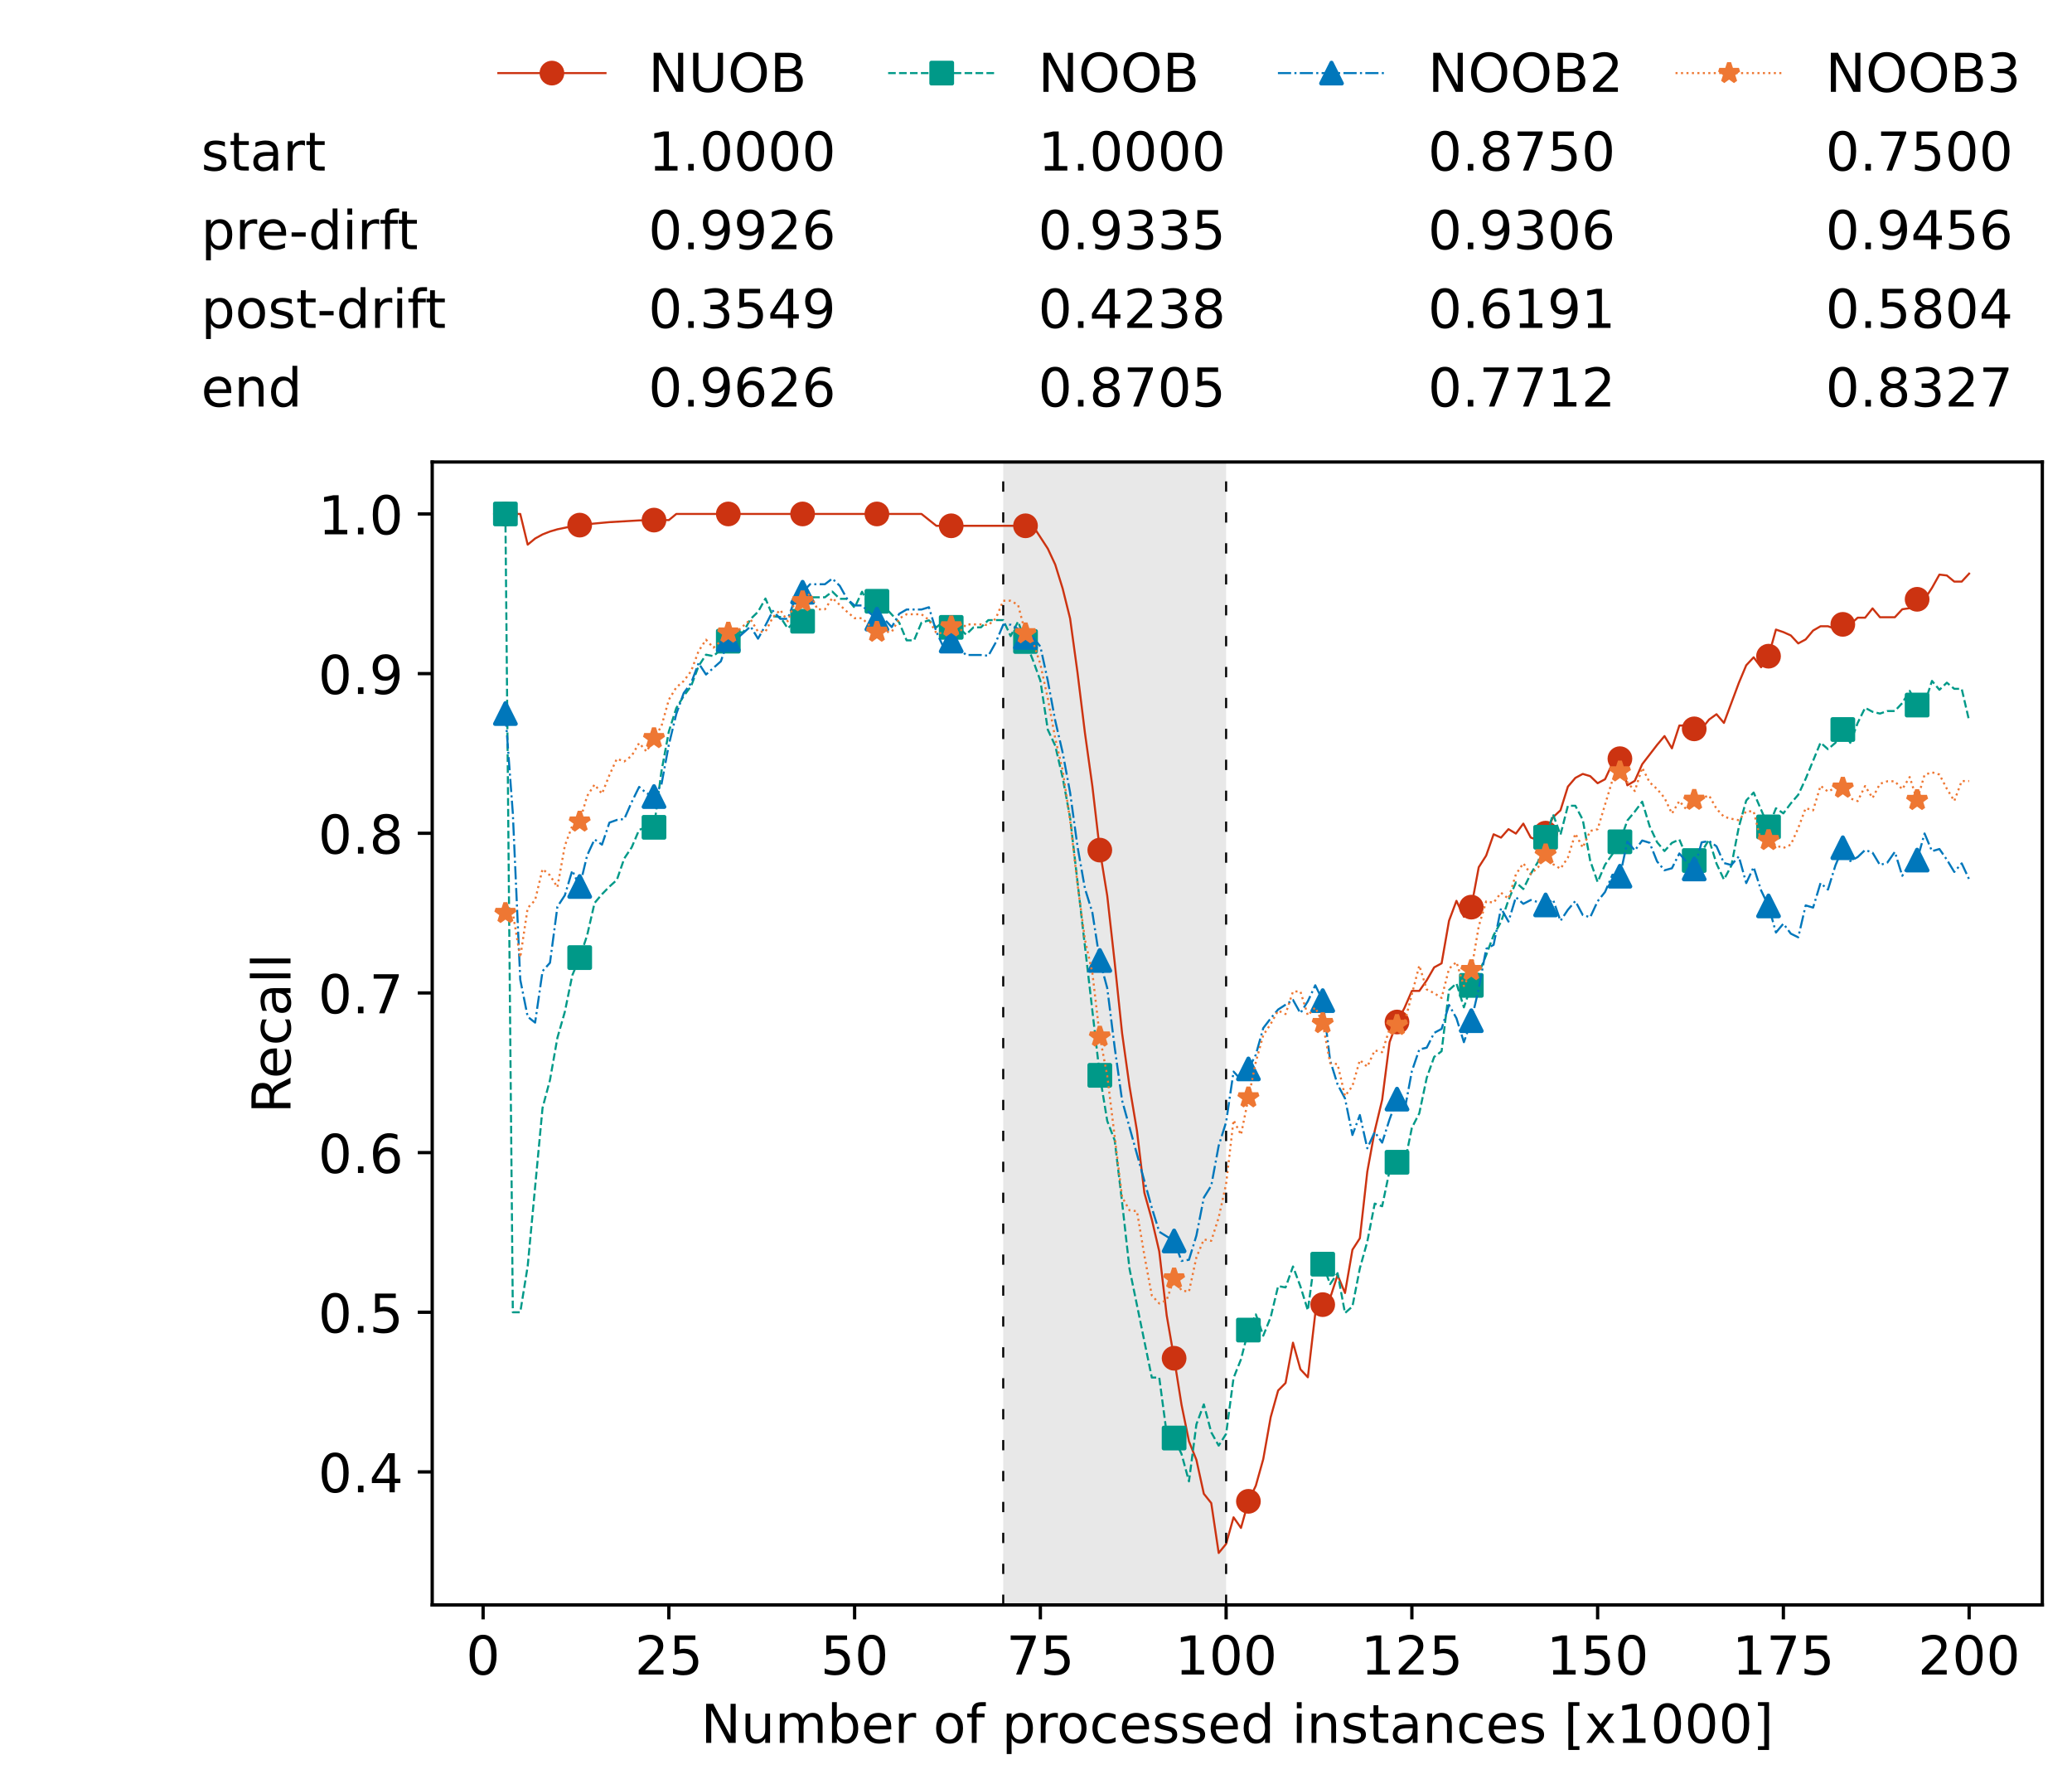 <?xml version="1.0" encoding="utf-8" standalone="no"?>
<!DOCTYPE svg PUBLIC "-//W3C//DTD SVG 1.1//EN"
  "http://www.w3.org/Graphics/SVG/1.1/DTD/svg11.dtd">
<!-- Created with matplotlib (https://matplotlib.org/) -->
<svg height="432.615pt" version="1.1" viewBox="0 0 502.65 432.615" width="502.65pt" xmlns="http://www.w3.org/2000/svg" xmlns:xlink="http://www.w3.org/1999/xlink">
 <defs>
  <style type="text/css">*{stroke-linecap:butt;stroke-linejoin:round;}</style>
 </defs>
 <g id="figure_1">
  <g id="patch_1">
   <path d="M 0 432.615 
L 502.65 432.615 
L 502.65 0 
L 0 0 
z
" style="fill:#ffffff;"/>
  </g>
  <g id="axes_1">
   <g id="patch_2">
    <path d="M 104.85 389.252 
L 495.45 389.252 
L 495.45 112.052 
L 104.85 112.052 
z
" style="fill:#ffffff;"/>
   </g>
   <g id="patch_3">
    <path clip-path="url(#p9f323a10c2)" d="M 297.446 389.252 
L 297.446 112.052 
L 243.372 112.052 
L 243.372 389.252 
z
" style="fill:#d3d3d3;opacity:0.5;"/>
   </g>
   <g id="matplotlib.axis_1">
    <g id="xtick_1">
     <g id="line2d_1">
      <defs>
       <path d="M 0 0 
L 0 3.5 
" id="me44c3b7d05" style="stroke:#000000;stroke-width:0.8;"/>
      </defs>
      <g>
       <use style="stroke:#000000;stroke-width:0.8;" x="117.197" xlink:href="#me44c3b7d05" y="389.252"/>
      </g>
     </g>
     <g id="text_1">
      <!-- 0 -->
      <g transform="translate(113.061 406.13)scale(0.13 -0.13)">
       <defs>
        <path d="M 31.781 66.406 
Q 24.172 66.406 20.328 58.906 
Q 16.5 51.422 16.5 36.375 
Q 16.5 21.391 20.328 13.891 
Q 24.172 6.391 31.781 6.391 
Q 39.453 6.391 43.281 13.891 
Q 47.125 21.391 47.125 36.375 
Q 47.125 51.422 43.281 58.906 
Q 39.453 66.406 31.781 66.406 
z
M 31.781 74.219 
Q 44.047 74.219 50.516 64.516 
Q 56.984 54.828 56.984 36.375 
Q 56.984 17.969 50.516 8.266 
Q 44.047 -1.422 31.781 -1.422 
Q 19.531 -1.422 13.062 8.266 
Q 6.594 17.969 6.594 36.375 
Q 6.594 54.828 13.062 64.516 
Q 19.531 74.219 31.781 74.219 
z
" id="DejaVuSans-48"/>
       </defs>
       <use xlink:href="#DejaVuSans-48"/>
      </g>
     </g>
    </g>
    <g id="xtick_2">
     <g id="line2d_2">
      <g>
       <use style="stroke:#000000;stroke-width:0.8;" x="162.259" xlink:href="#me44c3b7d05" y="389.252"/>
      </g>
     </g>
     <g id="text_2">
      <!-- 25 -->
      <g transform="translate(153.988 406.13)scale(0.13 -0.13)">
       <defs>
        <path d="M 19.188 8.297 
L 53.609 8.297 
L 53.609 0 
L 7.328 0 
L 7.328 8.297 
Q 12.938 14.109 22.625 23.891 
Q 32.328 33.688 34.812 36.531 
Q 39.547 41.844 41.422 45.531 
Q 43.312 49.219 43.312 52.781 
Q 43.312 58.594 39.234 62.25 
Q 35.156 65.922 28.609 65.922 
Q 23.969 65.922 18.812 64.312 
Q 13.672 62.703 7.812 59.422 
L 7.812 69.391 
Q 13.766 71.781 18.938 73 
Q 24.125 74.219 28.422 74.219 
Q 39.75 74.219 46.484 68.547 
Q 53.219 62.891 53.219 53.422 
Q 53.219 48.922 51.531 44.891 
Q 49.859 40.875 45.406 35.406 
Q 44.188 33.984 37.641 27.219 
Q 31.109 20.453 19.188 8.297 
z
" id="DejaVuSans-50"/>
        <path d="M 10.797 72.906 
L 49.516 72.906 
L 49.516 64.594 
L 19.828 64.594 
L 19.828 46.734 
Q 21.969 47.469 24.109 47.828 
Q 26.266 48.188 28.422 48.188 
Q 40.625 48.188 47.75 41.5 
Q 54.891 34.812 54.891 23.391 
Q 54.891 11.625 47.562 5.094 
Q 40.234 -1.422 26.906 -1.422 
Q 22.312 -1.422 17.547 -0.641 
Q 12.797 0.141 7.719 1.703 
L 7.719 11.625 
Q 12.109 9.234 16.797 8.062 
Q 21.484 6.891 26.703 6.891 
Q 35.156 6.891 40.078 11.328 
Q 45.016 15.766 45.016 23.391 
Q 45.016 31 40.078 35.438 
Q 35.156 39.891 26.703 39.891 
Q 22.75 39.891 18.812 39.016 
Q 14.891 38.141 10.797 36.281 
z
" id="DejaVuSans-53"/>
       </defs>
       <use xlink:href="#DejaVuSans-50"/>
       <use x="63.623" xlink:href="#DejaVuSans-53"/>
      </g>
     </g>
    </g>
    <g id="xtick_3">
     <g id="line2d_3">
      <g>
       <use style="stroke:#000000;stroke-width:0.8;" x="207.322" xlink:href="#me44c3b7d05" y="389.252"/>
      </g>
     </g>
     <g id="text_3">
      <!-- 50 -->
      <g transform="translate(199.05 406.13)scale(0.13 -0.13)">
       <use xlink:href="#DejaVuSans-53"/>
       <use x="63.623" xlink:href="#DejaVuSans-48"/>
      </g>
     </g>
    </g>
    <g id="xtick_4">
     <g id="line2d_4">
      <g>
       <use style="stroke:#000000;stroke-width:0.8;" x="252.384" xlink:href="#me44c3b7d05" y="389.252"/>
      </g>
     </g>
     <g id="text_4">
      <!-- 75 -->
      <g transform="translate(244.113 406.13)scale(0.13 -0.13)">
       <defs>
        <path d="M 8.203 72.906 
L 55.078 72.906 
L 55.078 68.703 
L 28.609 0 
L 18.312 0 
L 43.219 64.594 
L 8.203 64.594 
z
" id="DejaVuSans-55"/>
       </defs>
       <use xlink:href="#DejaVuSans-55"/>
       <use x="63.623" xlink:href="#DejaVuSans-53"/>
      </g>
     </g>
    </g>
    <g id="xtick_5">
     <g id="line2d_5">
      <g>
       <use style="stroke:#000000;stroke-width:0.8;" x="297.446" xlink:href="#me44c3b7d05" y="389.252"/>
      </g>
     </g>
     <g id="text_5">
      <!-- 100 -->
      <g transform="translate(285.039 406.13)scale(0.13 -0.13)">
       <defs>
        <path d="M 12.406 8.297 
L 28.516 8.297 
L 28.516 63.922 
L 10.984 60.406 
L 10.984 69.391 
L 28.422 72.906 
L 38.281 72.906 
L 38.281 8.297 
L 54.391 8.297 
L 54.391 0 
L 12.406 0 
z
" id="DejaVuSans-49"/>
       </defs>
       <use xlink:href="#DejaVuSans-49"/>
       <use x="63.623" xlink:href="#DejaVuSans-48"/>
       <use x="127.246" xlink:href="#DejaVuSans-48"/>
      </g>
     </g>
    </g>
    <g id="xtick_6">
     <g id="line2d_6">
      <g>
       <use style="stroke:#000000;stroke-width:0.8;" x="342.509" xlink:href="#me44c3b7d05" y="389.252"/>
      </g>
     </g>
     <g id="text_6">
      <!-- 125 -->
      <g transform="translate(330.102 406.13)scale(0.13 -0.13)">
       <use xlink:href="#DejaVuSans-49"/>
       <use x="63.623" xlink:href="#DejaVuSans-50"/>
       <use x="127.246" xlink:href="#DejaVuSans-53"/>
      </g>
     </g>
    </g>
    <g id="xtick_7">
     <g id="line2d_7">
      <g>
       <use style="stroke:#000000;stroke-width:0.8;" x="387.571" xlink:href="#me44c3b7d05" y="389.252"/>
      </g>
     </g>
     <g id="text_7">
      <!-- 150 -->
      <g transform="translate(375.164 406.13)scale(0.13 -0.13)">
       <use xlink:href="#DejaVuSans-49"/>
       <use x="63.623" xlink:href="#DejaVuSans-53"/>
       <use x="127.246" xlink:href="#DejaVuSans-48"/>
      </g>
     </g>
    </g>
    <g id="xtick_8">
     <g id="line2d_8">
      <g>
       <use style="stroke:#000000;stroke-width:0.8;" x="432.633" xlink:href="#me44c3b7d05" y="389.252"/>
      </g>
     </g>
     <g id="text_8">
      <!-- 175 -->
      <g transform="translate(420.226 406.13)scale(0.13 -0.13)">
       <use xlink:href="#DejaVuSans-49"/>
       <use x="63.623" xlink:href="#DejaVuSans-55"/>
       <use x="127.246" xlink:href="#DejaVuSans-53"/>
      </g>
     </g>
    </g>
    <g id="xtick_9">
     <g id="line2d_9">
      <g>
       <use style="stroke:#000000;stroke-width:0.8;" x="477.695" xlink:href="#me44c3b7d05" y="389.252"/>
      </g>
     </g>
     <g id="text_9">
      <!-- 200 -->
      <g transform="translate(465.289 406.13)scale(0.13 -0.13)">
       <use xlink:href="#DejaVuSans-50"/>
       <use x="63.623" xlink:href="#DejaVuSans-48"/>
       <use x="127.246" xlink:href="#DejaVuSans-48"/>
      </g>
     </g>
    </g>
    <g id="text_10">
     <!-- Number of processed instances [x1000] -->
     <g transform="translate(170.025 422.711)scale(0.13 -0.13)">
      <defs>
       <path d="M 9.812 72.906 
L 23.094 72.906 
L 55.422 11.922 
L 55.422 72.906 
L 64.984 72.906 
L 64.984 0 
L 51.703 0 
L 19.391 60.984 
L 19.391 0 
L 9.812 0 
z
" id="DejaVuSans-78"/>
       <path d="M 8.5 21.578 
L 8.5 54.688 
L 17.484 54.688 
L 17.484 21.922 
Q 17.484 14.156 20.5 10.266 
Q 23.531 6.391 29.594 6.391 
Q 36.859 6.391 41.078 11.031 
Q 45.312 15.672 45.312 23.688 
L 45.312 54.688 
L 54.297 54.688 
L 54.297 0 
L 45.312 0 
L 45.312 8.406 
Q 42.047 3.422 37.719 1 
Q 33.406 -1.422 27.688 -1.422 
Q 18.266 -1.422 13.375 4.438 
Q 8.5 10.297 8.5 21.578 
z
M 31.109 56 
z
" id="DejaVuSans-117"/>
       <path d="M 52 44.188 
Q 55.375 50.25 60.062 53.125 
Q 64.75 56 71.094 56 
Q 79.641 56 84.281 50.016 
Q 88.922 44.047 88.922 33.016 
L 88.922 0 
L 79.891 0 
L 79.891 32.719 
Q 79.891 40.578 77.094 44.375 
Q 74.312 48.188 68.609 48.188 
Q 61.625 48.188 57.562 43.547 
Q 53.516 38.922 53.516 30.906 
L 53.516 0 
L 44.484 0 
L 44.484 32.719 
Q 44.484 40.625 41.703 44.406 
Q 38.922 48.188 33.109 48.188 
Q 26.219 48.188 22.156 43.531 
Q 18.109 38.875 18.109 30.906 
L 18.109 0 
L 9.078 0 
L 9.078 54.688 
L 18.109 54.688 
L 18.109 46.188 
Q 21.188 51.219 25.484 53.609 
Q 29.781 56 35.688 56 
Q 41.656 56 45.828 52.969 
Q 50 49.953 52 44.188 
z
" id="DejaVuSans-109"/>
       <path d="M 48.688 27.297 
Q 48.688 37.203 44.609 42.844 
Q 40.531 48.484 33.406 48.484 
Q 26.266 48.484 22.188 42.844 
Q 18.109 37.203 18.109 27.297 
Q 18.109 17.391 22.188 11.75 
Q 26.266 6.109 33.406 6.109 
Q 40.531 6.109 44.609 11.75 
Q 48.688 17.391 48.688 27.297 
z
M 18.109 46.391 
Q 20.953 51.266 25.266 53.625 
Q 29.594 56 35.594 56 
Q 45.562 56 51.781 48.094 
Q 58.016 40.188 58.016 27.297 
Q 58.016 14.406 51.781 6.484 
Q 45.562 -1.422 35.594 -1.422 
Q 29.594 -1.422 25.266 0.953 
Q 20.953 3.328 18.109 8.203 
L 18.109 0 
L 9.078 0 
L 9.078 75.984 
L 18.109 75.984 
z
" id="DejaVuSans-98"/>
       <path d="M 56.203 29.594 
L 56.203 25.203 
L 14.891 25.203 
Q 15.484 15.922 20.484 11.062 
Q 25.484 6.203 34.422 6.203 
Q 39.594 6.203 44.453 7.469 
Q 49.312 8.734 54.109 11.281 
L 54.109 2.781 
Q 49.266 0.734 44.188 -0.344 
Q 39.109 -1.422 33.891 -1.422 
Q 20.797 -1.422 13.156 6.188 
Q 5.516 13.812 5.516 26.812 
Q 5.516 40.234 12.766 48.109 
Q 20.016 56 32.328 56 
Q 43.359 56 49.781 48.891 
Q 56.203 41.797 56.203 29.594 
z
M 47.219 32.234 
Q 47.125 39.594 43.094 43.984 
Q 39.062 48.391 32.422 48.391 
Q 24.906 48.391 20.391 44.141 
Q 15.875 39.891 15.188 32.172 
z
" id="DejaVuSans-101"/>
       <path d="M 41.109 46.297 
Q 39.594 47.172 37.812 47.578 
Q 36.031 48 33.891 48 
Q 26.266 48 22.188 43.047 
Q 18.109 38.094 18.109 28.812 
L 18.109 0 
L 9.078 0 
L 9.078 54.688 
L 18.109 54.688 
L 18.109 46.188 
Q 20.953 51.172 25.484 53.578 
Q 30.031 56 36.531 56 
Q 37.453 56 38.578 55.875 
Q 39.703 55.766 41.062 55.516 
z
" id="DejaVuSans-114"/>
       <path id="DejaVuSans-32"/>
       <path d="M 30.609 48.391 
Q 23.391 48.391 19.188 42.75 
Q 14.984 37.109 14.984 27.297 
Q 14.984 17.484 19.156 11.844 
Q 23.344 6.203 30.609 6.203 
Q 37.797 6.203 41.984 11.859 
Q 46.188 17.531 46.188 27.297 
Q 46.188 37.016 41.984 42.703 
Q 37.797 48.391 30.609 48.391 
z
M 30.609 56 
Q 42.328 56 49.016 48.375 
Q 55.719 40.766 55.719 27.297 
Q 55.719 13.875 49.016 6.219 
Q 42.328 -1.422 30.609 -1.422 
Q 18.844 -1.422 12.172 6.219 
Q 5.516 13.875 5.516 27.297 
Q 5.516 40.766 12.172 48.375 
Q 18.844 56 30.609 56 
z
" id="DejaVuSans-111"/>
       <path d="M 37.109 75.984 
L 37.109 68.5 
L 28.516 68.5 
Q 23.688 68.5 21.797 66.547 
Q 19.922 64.594 19.922 59.516 
L 19.922 54.688 
L 34.719 54.688 
L 34.719 47.703 
L 19.922 47.703 
L 19.922 0 
L 10.891 0 
L 10.891 47.703 
L 2.297 47.703 
L 2.297 54.688 
L 10.891 54.688 
L 10.891 58.5 
Q 10.891 67.625 15.141 71.797 
Q 19.391 75.984 28.609 75.984 
z
" id="DejaVuSans-102"/>
       <path d="M 18.109 8.203 
L 18.109 -20.797 
L 9.078 -20.797 
L 9.078 54.688 
L 18.109 54.688 
L 18.109 46.391 
Q 20.953 51.266 25.266 53.625 
Q 29.594 56 35.594 56 
Q 45.562 56 51.781 48.094 
Q 58.016 40.188 58.016 27.297 
Q 58.016 14.406 51.781 6.484 
Q 45.562 -1.422 35.594 -1.422 
Q 29.594 -1.422 25.266 0.953 
Q 20.953 3.328 18.109 8.203 
z
M 48.688 27.297 
Q 48.688 37.203 44.609 42.844 
Q 40.531 48.484 33.406 48.484 
Q 26.266 48.484 22.188 42.844 
Q 18.109 37.203 18.109 27.297 
Q 18.109 17.391 22.188 11.75 
Q 26.266 6.109 33.406 6.109 
Q 40.531 6.109 44.609 11.75 
Q 48.688 17.391 48.688 27.297 
z
" id="DejaVuSans-112"/>
       <path d="M 48.781 52.594 
L 48.781 44.188 
Q 44.969 46.297 41.141 47.344 
Q 37.312 48.391 33.406 48.391 
Q 24.656 48.391 19.812 42.844 
Q 14.984 37.312 14.984 27.297 
Q 14.984 17.281 19.812 11.734 
Q 24.656 6.203 33.406 6.203 
Q 37.312 6.203 41.141 7.25 
Q 44.969 8.297 48.781 10.406 
L 48.781 2.094 
Q 45.016 0.344 40.984 -0.531 
Q 36.969 -1.422 32.422 -1.422 
Q 20.062 -1.422 12.781 6.344 
Q 5.516 14.109 5.516 27.297 
Q 5.516 40.672 12.859 48.328 
Q 20.219 56 33.016 56 
Q 37.156 56 41.109 55.141 
Q 45.062 54.297 48.781 52.594 
z
" id="DejaVuSans-99"/>
       <path d="M 44.281 53.078 
L 44.281 44.578 
Q 40.484 46.531 36.375 47.5 
Q 32.281 48.484 27.875 48.484 
Q 21.188 48.484 17.844 46.438 
Q 14.5 44.391 14.5 40.281 
Q 14.5 37.156 16.891 35.375 
Q 19.281 33.594 26.516 31.984 
L 29.594 31.297 
Q 39.156 29.25 43.188 25.516 
Q 47.219 21.781 47.219 15.094 
Q 47.219 7.469 41.188 3.016 
Q 35.156 -1.422 24.609 -1.422 
Q 20.219 -1.422 15.453 -0.562 
Q 10.688 0.297 5.422 2 
L 5.422 11.281 
Q 10.406 8.688 15.234 7.391 
Q 20.062 6.109 24.812 6.109 
Q 31.156 6.109 34.562 8.281 
Q 37.984 10.453 37.984 14.406 
Q 37.984 18.062 35.516 20.016 
Q 33.062 21.969 24.703 23.781 
L 21.578 24.516 
Q 13.234 26.266 9.516 29.906 
Q 5.812 33.547 5.812 39.891 
Q 5.812 47.609 11.281 51.797 
Q 16.75 56 26.812 56 
Q 31.781 56 36.172 55.266 
Q 40.578 54.547 44.281 53.078 
z
" id="DejaVuSans-115"/>
       <path d="M 45.406 46.391 
L 45.406 75.984 
L 54.391 75.984 
L 54.391 0 
L 45.406 0 
L 45.406 8.203 
Q 42.578 3.328 38.25 0.953 
Q 33.938 -1.422 27.875 -1.422 
Q 17.969 -1.422 11.734 6.484 
Q 5.516 14.406 5.516 27.297 
Q 5.516 40.188 11.734 48.094 
Q 17.969 56 27.875 56 
Q 33.938 56 38.25 53.625 
Q 42.578 51.266 45.406 46.391 
z
M 14.797 27.297 
Q 14.797 17.391 18.875 11.75 
Q 22.953 6.109 30.078 6.109 
Q 37.203 6.109 41.297 11.75 
Q 45.406 17.391 45.406 27.297 
Q 45.406 37.203 41.297 42.844 
Q 37.203 48.484 30.078 48.484 
Q 22.953 48.484 18.875 42.844 
Q 14.797 37.203 14.797 27.297 
z
" id="DejaVuSans-100"/>
       <path d="M 9.422 54.688 
L 18.406 54.688 
L 18.406 0 
L 9.422 0 
z
M 9.422 75.984 
L 18.406 75.984 
L 18.406 64.594 
L 9.422 64.594 
z
" id="DejaVuSans-105"/>
       <path d="M 54.891 33.016 
L 54.891 0 
L 45.906 0 
L 45.906 32.719 
Q 45.906 40.484 42.875 44.328 
Q 39.844 48.188 33.797 48.188 
Q 26.516 48.188 22.312 43.547 
Q 18.109 38.922 18.109 30.906 
L 18.109 0 
L 9.078 0 
L 9.078 54.688 
L 18.109 54.688 
L 18.109 46.188 
Q 21.344 51.125 25.703 53.562 
Q 30.078 56 35.797 56 
Q 45.219 56 50.047 50.172 
Q 54.891 44.344 54.891 33.016 
z
" id="DejaVuSans-110"/>
       <path d="M 18.312 70.219 
L 18.312 54.688 
L 36.812 54.688 
L 36.812 47.703 
L 18.312 47.703 
L 18.312 18.016 
Q 18.312 11.328 20.141 9.422 
Q 21.969 7.516 27.594 7.516 
L 36.812 7.516 
L 36.812 0 
L 27.594 0 
Q 17.188 0 13.234 3.875 
Q 9.281 7.766 9.281 18.016 
L 9.281 47.703 
L 2.688 47.703 
L 2.688 54.688 
L 9.281 54.688 
L 9.281 70.219 
z
" id="DejaVuSans-116"/>
       <path d="M 34.281 27.484 
Q 23.391 27.484 19.188 25 
Q 14.984 22.516 14.984 16.5 
Q 14.984 11.719 18.141 8.906 
Q 21.297 6.109 26.703 6.109 
Q 34.188 6.109 38.703 11.406 
Q 43.219 16.703 43.219 25.484 
L 43.219 27.484 
z
M 52.203 31.203 
L 52.203 0 
L 43.219 0 
L 43.219 8.297 
Q 40.141 3.328 35.547 0.953 
Q 30.953 -1.422 24.312 -1.422 
Q 15.922 -1.422 10.953 3.297 
Q 6 8.016 6 15.922 
Q 6 25.141 12.172 29.828 
Q 18.359 34.516 30.609 34.516 
L 43.219 34.516 
L 43.219 35.406 
Q 43.219 41.609 39.141 45 
Q 35.062 48.391 27.688 48.391 
Q 23 48.391 18.547 47.266 
Q 14.109 46.141 10.016 43.891 
L 10.016 52.203 
Q 14.938 54.109 19.578 55.047 
Q 24.219 56 28.609 56 
Q 40.484 56 46.344 49.844 
Q 52.203 43.703 52.203 31.203 
z
" id="DejaVuSans-97"/>
       <path d="M 8.594 75.984 
L 29.297 75.984 
L 29.297 69 
L 17.578 69 
L 17.578 -6.203 
L 29.297 -6.203 
L 29.297 -13.188 
L 8.594 -13.188 
z
" id="DejaVuSans-91"/>
       <path d="M 54.891 54.688 
L 35.109 28.078 
L 55.906 0 
L 45.312 0 
L 29.391 21.484 
L 13.484 0 
L 2.875 0 
L 24.125 28.609 
L 4.688 54.688 
L 15.281 54.688 
L 29.781 35.203 
L 44.281 54.688 
z
" id="DejaVuSans-120"/>
       <path d="M 30.422 75.984 
L 30.422 -13.188 
L 9.719 -13.188 
L 9.719 -6.203 
L 21.391 -6.203 
L 21.391 69 
L 9.719 69 
L 9.719 75.984 
z
" id="DejaVuSans-93"/>
      </defs>
      <use xlink:href="#DejaVuSans-78"/>
      <use x="74.805" xlink:href="#DejaVuSans-117"/>
      <use x="138.184" xlink:href="#DejaVuSans-109"/>
      <use x="235.596" xlink:href="#DejaVuSans-98"/>
      <use x="299.072" xlink:href="#DejaVuSans-101"/>
      <use x="360.596" xlink:href="#DejaVuSans-114"/>
      <use x="401.709" xlink:href="#DejaVuSans-32"/>
      <use x="433.496" xlink:href="#DejaVuSans-111"/>
      <use x="494.678" xlink:href="#DejaVuSans-102"/>
      <use x="529.883" xlink:href="#DejaVuSans-32"/>
      <use x="561.67" xlink:href="#DejaVuSans-112"/>
      <use x="625.146" xlink:href="#DejaVuSans-114"/>
      <use x="664.01" xlink:href="#DejaVuSans-111"/>
      <use x="725.191" xlink:href="#DejaVuSans-99"/>
      <use x="780.172" xlink:href="#DejaVuSans-101"/>
      <use x="841.695" xlink:href="#DejaVuSans-115"/>
      <use x="893.795" xlink:href="#DejaVuSans-115"/>
      <use x="945.895" xlink:href="#DejaVuSans-101"/>
      <use x="1007.418" xlink:href="#DejaVuSans-100"/>
      <use x="1070.895" xlink:href="#DejaVuSans-32"/>
      <use x="1102.682" xlink:href="#DejaVuSans-105"/>
      <use x="1130.465" xlink:href="#DejaVuSans-110"/>
      <use x="1193.844" xlink:href="#DejaVuSans-115"/>
      <use x="1245.943" xlink:href="#DejaVuSans-116"/>
      <use x="1285.152" xlink:href="#DejaVuSans-97"/>
      <use x="1346.432" xlink:href="#DejaVuSans-110"/>
      <use x="1409.811" xlink:href="#DejaVuSans-99"/>
      <use x="1464.791" xlink:href="#DejaVuSans-101"/>
      <use x="1526.314" xlink:href="#DejaVuSans-115"/>
      <use x="1578.414" xlink:href="#DejaVuSans-32"/>
      <use x="1610.201" xlink:href="#DejaVuSans-91"/>
      <use x="1649.215" xlink:href="#DejaVuSans-120"/>
      <use x="1708.395" xlink:href="#DejaVuSans-49"/>
      <use x="1772.018" xlink:href="#DejaVuSans-48"/>
      <use x="1835.641" xlink:href="#DejaVuSans-48"/>
      <use x="1899.264" xlink:href="#DejaVuSans-48"/>
      <use x="1962.887" xlink:href="#DejaVuSans-93"/>
     </g>
    </g>
   </g>
   <g id="matplotlib.axis_2">
    <g id="ytick_1">
     <g id="line2d_10">
      <defs>
       <path d="M 0 0 
L -3.5 0 
" id="mb7d6274a68" style="stroke:#000000;stroke-width:0.8;"/>
      </defs>
      <g>
       <use style="stroke:#000000;stroke-width:0.8;" x="104.85" xlink:href="#mb7d6274a68" y="356.991"/>
      </g>
     </g>
     <g id="text_11">
      <!-- 0.4 -->
      <g transform="translate(77.176 361.93)scale(0.13 -0.13)">
       <defs>
        <path d="M 10.688 12.406 
L 21 12.406 
L 21 0 
L 10.688 0 
z
" id="DejaVuSans-46"/>
        <path d="M 37.797 64.312 
L 12.891 25.391 
L 37.797 25.391 
z
M 35.203 72.906 
L 47.609 72.906 
L 47.609 25.391 
L 58.016 25.391 
L 58.016 17.188 
L 47.609 17.188 
L 47.609 0 
L 37.797 0 
L 37.797 17.188 
L 4.891 17.188 
L 4.891 26.703 
z
" id="DejaVuSans-52"/>
       </defs>
       <use xlink:href="#DejaVuSans-48"/>
       <use x="63.623" xlink:href="#DejaVuSans-46"/>
       <use x="95.41" xlink:href="#DejaVuSans-52"/>
      </g>
     </g>
    </g>
    <g id="ytick_2">
     <g id="line2d_11">
      <g>
       <use style="stroke:#000000;stroke-width:0.8;" x="104.85" xlink:href="#mb7d6274a68" y="318.268"/>
      </g>
     </g>
     <g id="text_12">
      <!-- 0.5 -->
      <g transform="translate(77.176 323.207)scale(0.13 -0.13)">
       <use xlink:href="#DejaVuSans-48"/>
       <use x="63.623" xlink:href="#DejaVuSans-46"/>
       <use x="95.41" xlink:href="#DejaVuSans-53"/>
      </g>
     </g>
    </g>
    <g id="ytick_3">
     <g id="line2d_12">
      <g>
       <use style="stroke:#000000;stroke-width:0.8;" x="104.85" xlink:href="#mb7d6274a68" y="279.545"/>
      </g>
     </g>
     <g id="text_13">
      <!-- 0.6 -->
      <g transform="translate(77.176 284.484)scale(0.13 -0.13)">
       <defs>
        <path d="M 33.016 40.375 
Q 26.375 40.375 22.484 35.828 
Q 18.609 31.297 18.609 23.391 
Q 18.609 15.531 22.484 10.953 
Q 26.375 6.391 33.016 6.391 
Q 39.656 6.391 43.531 10.953 
Q 47.406 15.531 47.406 23.391 
Q 47.406 31.297 43.531 35.828 
Q 39.656 40.375 33.016 40.375 
z
M 52.594 71.297 
L 52.594 62.312 
Q 48.875 64.062 45.094 64.984 
Q 41.312 65.922 37.594 65.922 
Q 27.828 65.922 22.672 59.328 
Q 17.531 52.734 16.797 39.406 
Q 19.672 43.656 24.016 45.922 
Q 28.375 48.188 33.594 48.188 
Q 44.578 48.188 50.953 41.516 
Q 57.328 34.859 57.328 23.391 
Q 57.328 12.156 50.688 5.359 
Q 44.047 -1.422 33.016 -1.422 
Q 20.359 -1.422 13.672 8.266 
Q 6.984 17.969 6.984 36.375 
Q 6.984 53.656 15.188 63.938 
Q 23.391 74.219 37.203 74.219 
Q 40.922 74.219 44.703 73.484 
Q 48.484 72.75 52.594 71.297 
z
" id="DejaVuSans-54"/>
       </defs>
       <use xlink:href="#DejaVuSans-48"/>
       <use x="63.623" xlink:href="#DejaVuSans-46"/>
       <use x="95.41" xlink:href="#DejaVuSans-54"/>
      </g>
     </g>
    </g>
    <g id="ytick_4">
     <g id="line2d_13">
      <g>
       <use style="stroke:#000000;stroke-width:0.8;" x="104.85" xlink:href="#mb7d6274a68" y="240.821"/>
      </g>
     </g>
     <g id="text_14">
      <!-- 0.7 -->
      <g transform="translate(77.176 245.76)scale(0.13 -0.13)">
       <use xlink:href="#DejaVuSans-48"/>
       <use x="63.623" xlink:href="#DejaVuSans-46"/>
       <use x="95.41" xlink:href="#DejaVuSans-55"/>
      </g>
     </g>
    </g>
    <g id="ytick_5">
     <g id="line2d_14">
      <g>
       <use style="stroke:#000000;stroke-width:0.8;" x="104.85" xlink:href="#mb7d6274a68" y="202.098"/>
      </g>
     </g>
     <g id="text_15">
      <!-- 0.8 -->
      <g transform="translate(77.176 207.037)scale(0.13 -0.13)">
       <defs>
        <path d="M 31.781 34.625 
Q 24.75 34.625 20.719 30.859 
Q 16.703 27.094 16.703 20.516 
Q 16.703 13.922 20.719 10.156 
Q 24.75 6.391 31.781 6.391 
Q 38.812 6.391 42.859 10.172 
Q 46.922 13.969 46.922 20.516 
Q 46.922 27.094 42.891 30.859 
Q 38.875 34.625 31.781 34.625 
z
M 21.922 38.812 
Q 15.578 40.375 12.031 44.719 
Q 8.5 49.078 8.5 55.328 
Q 8.5 64.062 14.719 69.141 
Q 20.953 74.219 31.781 74.219 
Q 42.672 74.219 48.875 69.141 
Q 55.078 64.062 55.078 55.328 
Q 55.078 49.078 51.531 44.719 
Q 48 40.375 41.703 38.812 
Q 48.828 37.156 52.797 32.312 
Q 56.781 27.484 56.781 20.516 
Q 56.781 9.906 50.312 4.234 
Q 43.844 -1.422 31.781 -1.422 
Q 19.734 -1.422 13.25 4.234 
Q 6.781 9.906 6.781 20.516 
Q 6.781 27.484 10.781 32.312 
Q 14.797 37.156 21.922 38.812 
z
M 18.312 54.391 
Q 18.312 48.734 21.844 45.562 
Q 25.391 42.391 31.781 42.391 
Q 38.141 42.391 41.719 45.562 
Q 45.312 48.734 45.312 54.391 
Q 45.312 60.062 41.719 63.234 
Q 38.141 66.406 31.781 66.406 
Q 25.391 66.406 21.844 63.234 
Q 18.312 60.062 18.312 54.391 
z
" id="DejaVuSans-56"/>
       </defs>
       <use xlink:href="#DejaVuSans-48"/>
       <use x="63.623" xlink:href="#DejaVuSans-46"/>
       <use x="95.41" xlink:href="#DejaVuSans-56"/>
      </g>
     </g>
    </g>
    <g id="ytick_6">
     <g id="line2d_15">
      <g>
       <use style="stroke:#000000;stroke-width:0.8;" x="104.85" xlink:href="#mb7d6274a68" y="163.375"/>
      </g>
     </g>
     <g id="text_16">
      <!-- 0.9 -->
      <g transform="translate(77.176 168.314)scale(0.13 -0.13)">
       <defs>
        <path d="M 10.984 1.516 
L 10.984 10.5 
Q 14.703 8.734 18.5 7.812 
Q 22.312 6.891 25.984 6.891 
Q 35.75 6.891 40.891 13.453 
Q 46.047 20.016 46.781 33.406 
Q 43.953 29.203 39.594 26.953 
Q 35.25 24.703 29.984 24.703 
Q 19.047 24.703 12.672 31.312 
Q 6.297 37.938 6.297 49.422 
Q 6.297 60.641 12.938 67.422 
Q 19.578 74.219 30.609 74.219 
Q 43.266 74.219 49.922 64.516 
Q 56.594 54.828 56.594 36.375 
Q 56.594 19.141 48.406 8.859 
Q 40.234 -1.422 26.422 -1.422 
Q 22.703 -1.422 18.891 -0.688 
Q 15.094 0.047 10.984 1.516 
z
M 30.609 32.422 
Q 37.25 32.422 41.125 36.953 
Q 45.016 41.5 45.016 49.422 
Q 45.016 57.281 41.125 61.844 
Q 37.25 66.406 30.609 66.406 
Q 23.969 66.406 20.094 61.844 
Q 16.219 57.281 16.219 49.422 
Q 16.219 41.5 20.094 36.953 
Q 23.969 32.422 30.609 32.422 
z
" id="DejaVuSans-57"/>
       </defs>
       <use xlink:href="#DejaVuSans-48"/>
       <use x="63.623" xlink:href="#DejaVuSans-46"/>
       <use x="95.41" xlink:href="#DejaVuSans-57"/>
      </g>
     </g>
    </g>
    <g id="ytick_7">
     <g id="line2d_16">
      <g>
       <use style="stroke:#000000;stroke-width:0.8;" x="104.85" xlink:href="#mb7d6274a68" y="124.652"/>
      </g>
     </g>
     <g id="text_17">
      <!-- 1.0 -->
      <g transform="translate(77.176 129.591)scale(0.13 -0.13)">
       <use xlink:href="#DejaVuSans-49"/>
       <use x="63.623" xlink:href="#DejaVuSans-46"/>
       <use x="95.41" xlink:href="#DejaVuSans-48"/>
      </g>
     </g>
    </g>
    <g id="text_18">
     <!-- Recall -->
     <g transform="translate(70.472 270.044)rotate(-90)scale(0.13 -0.13)">
      <defs>
       <path d="M 44.391 34.188 
Q 47.562 33.109 50.562 29.594 
Q 53.562 26.078 56.594 19.922 
L 66.609 0 
L 56 0 
L 46.688 18.703 
Q 43.062 26.031 39.672 28.422 
Q 36.281 30.812 30.422 30.812 
L 19.672 30.812 
L 19.672 0 
L 9.812 0 
L 9.812 72.906 
L 32.078 72.906 
Q 44.578 72.906 50.734 67.672 
Q 56.891 62.453 56.891 51.906 
Q 56.891 45.016 53.688 40.469 
Q 50.484 35.938 44.391 34.188 
z
M 19.672 64.797 
L 19.672 38.922 
L 32.078 38.922 
Q 39.203 38.922 42.844 42.219 
Q 46.484 45.516 46.484 51.906 
Q 46.484 58.297 42.844 61.547 
Q 39.203 64.797 32.078 64.797 
z
" id="DejaVuSans-82"/>
       <path d="M 9.422 75.984 
L 18.406 75.984 
L 18.406 0 
L 9.422 0 
z
" id="DejaVuSans-108"/>
      </defs>
      <use xlink:href="#DejaVuSans-82"/>
      <use x="64.982" xlink:href="#DejaVuSans-101"/>
      <use x="126.506" xlink:href="#DejaVuSans-99"/>
      <use x="181.486" xlink:href="#DejaVuSans-97"/>
      <use x="242.766" xlink:href="#DejaVuSans-108"/>
      <use x="270.549" xlink:href="#DejaVuSans-108"/>
     </g>
    </g>
   </g>
   <g id="line2d_17"/>
   <g id="line2d_18"/>
   <g id="line2d_19"/>
   <g id="line2d_20"/>
   <g id="line2d_21"/>
   <g id="line2d_22">
    <path clip-path="url(#p9f323a10c2)" d="M 122.605 124.652 
L 126.21 124.652 
L 128.012 132.099 
L 129.815 130.609 
L 131.617 129.616 
L 133.419 128.907 
L 135.222 128.375 
L 138.827 127.631 
L 142.432 127.134 
L 147.839 126.638 
L 155.049 126.22 
L 158.654 126.141 
L 162.259 126.141 
L 164.062 124.652 
L 223.544 124.652 
L 227.149 127.524 
L 250.581 127.524 
L 254.186 133.056 
L 255.989 136.928 
L 257.791 142.737 
L 259.594 149.997 
L 261.396 163.136 
L 263.199 177.781 
L 265.001 190.689 
L 266.804 206.178 
L 268.606 217.242 
L 270.409 233.376 
L 272.211 250.587 
L 274.014 263.495 
L 275.816 274.251 
L 277.619 289.31 
L 279.421 295.764 
L 281.224 303.509 
L 283.026 318.998 
L 284.829 329.423 
L 286.631 340.718 
L 288.434 349.569 
L 290.236 354.063 
L 292.039 362.292 
L 293.841 364.551 
L 295.644 376.652 
L 297.446 374.452 
L 299.249 367.998 
L 301.051 370.579 
L 302.854 364.125 
L 304.656 360.322 
L 306.459 353.868 
L 308.261 343.699 
L 310.064 337.245 
L 311.866 335.424 
L 313.669 325.646 
L 315.471 332.1 
L 317.274 334.036 
L 319.076 318.547 
L 320.879 316.419 
L 322.681 314.805 
L 324.484 309.239 
L 326.286 313.595 
L 328.089 303.108 
L 329.891 300.321 
L 331.694 284.186 
L 333.496 274.285 
L 335.299 266.756 
L 337.101 252.756 
L 338.904 247.87 
L 340.706 244.481 
L 342.509 240.332 
L 344.311 240.332 
L 346.114 237.751 
L 347.916 234.623 
L 349.719 233.645 
L 351.521 223.319 
L 353.324 218.479 
L 355.126 222.351 
L 356.928 220.011 
L 358.731 210.33 
L 360.533 207.506 
L 362.336 202.343 
L 364.138 203.15 
L 365.941 201.096 
L 367.743 202.172 
L 369.546 199.752 
L 371.348 203.132 
L 373.151 203.794 
L 374.953 202.066 
L 376.756 198.193 
L 378.558 196.534 
L 380.361 190.784 
L 382.163 188.672 
L 383.966 187.704 
L 385.768 188.241 
L 387.571 189.962 
L 389.373 188.994 
L 391.176 185.122 
L 392.978 184.005 
L 394.781 190.459 
L 396.583 189.383 
L 398.386 185.35 
L 401.991 180.671 
L 403.793 178.519 
L 405.596 181.498 
L 407.398 175.966 
L 409.201 175.966 
L 411.003 176.773 
L 412.806 176.773 
L 414.608 174.514 
L 416.411 173.223 
L 418.213 175.335 
L 421.818 165.655 
L 423.621 161.352 
L 425.423 159.416 
L 427.226 161.836 
L 429.028 159.147 
L 430.831 152.693 
L 432.633 153.308 
L 434.436 154.114 
L 436.238 156.051 
L 438.041 155.083 
L 439.843 152.931 
L 441.646 151.889 
L 443.448 151.889 
L 445.251 152.503 
L 447.053 151.428 
L 448.856 151.428 
L 450.658 149.814 
L 452.461 149.814 
L 454.263 147.555 
L 456.066 149.707 
L 459.671 149.707 
L 461.473 147.77 
L 463.276 147.502 
L 465.078 145.35 
L 466.881 145.35 
L 468.683 142.584 
L 470.485 139.357 
L 472.288 139.573 
L 474.09 141.062 
L 475.893 141.062 
L 477.695 139.126 
L 477.695 139.126 
" style="fill:none;stroke:#cc3311;stroke-linecap:square;stroke-width:0.5;"/>
    <defs>
     <path d="M 0 2.5 
C 0.663 2.5 1.299 2.237 1.768 1.768 
C 2.237 1.299 2.5 0.663 2.5 0 
C 2.5 -0.663 2.237 -1.299 1.768 -1.768 
C 1.299 -2.237 0.663 -2.5 0 -2.5 
C -0.663 -2.5 -1.299 -2.237 -1.768 -1.768 
C -2.237 -1.299 -2.5 -0.663 -2.5 0 
C -2.5 0.663 -2.237 1.299 -1.768 1.768 
C -1.299 2.237 -0.663 2.5 0 2.5 
z
" id="m10a2b12b96" style="stroke:#cc3311;"/>
    </defs>
    <g clip-path="url(#p9f323a10c2)">
     <use style="fill:#cc3311;stroke:#cc3311;" x="122.605" xlink:href="#m10a2b12b96" y="124.652"/>
     <use style="fill:#cc3311;stroke:#cc3311;" x="140.629" xlink:href="#m10a2b12b96" y="127.36"/>
     <use style="fill:#cc3311;stroke:#cc3311;" x="158.654" xlink:href="#m10a2b12b96" y="126.141"/>
     <use style="fill:#cc3311;stroke:#cc3311;" x="176.679" xlink:href="#m10a2b12b96" y="124.652"/>
     <use style="fill:#cc3311;stroke:#cc3311;" x="194.704" xlink:href="#m10a2b12b96" y="124.652"/>
     <use style="fill:#cc3311;stroke:#cc3311;" x="212.729" xlink:href="#m10a2b12b96" y="124.652"/>
     <use style="fill:#cc3311;stroke:#cc3311;" x="230.754" xlink:href="#m10a2b12b96" y="127.524"/>
     <use style="fill:#cc3311;stroke:#cc3311;" x="248.779" xlink:href="#m10a2b12b96" y="127.524"/>
     <use style="fill:#cc3311;stroke:#cc3311;" x="266.804" xlink:href="#m10a2b12b96" y="206.178"/>
     <use style="fill:#cc3311;stroke:#cc3311;" x="284.829" xlink:href="#m10a2b12b96" y="329.423"/>
     <use style="fill:#cc3311;stroke:#cc3311;" x="302.854" xlink:href="#m10a2b12b96" y="364.125"/>
     <use style="fill:#cc3311;stroke:#cc3311;" x="320.879" xlink:href="#m10a2b12b96" y="316.419"/>
     <use style="fill:#cc3311;stroke:#cc3311;" x="338.904" xlink:href="#m10a2b12b96" y="247.87"/>
     <use style="fill:#cc3311;stroke:#cc3311;" x="356.928" xlink:href="#m10a2b12b96" y="220.011"/>
     <use style="fill:#cc3311;stroke:#cc3311;" x="374.953" xlink:href="#m10a2b12b96" y="202.066"/>
     <use style="fill:#cc3311;stroke:#cc3311;" x="392.978" xlink:href="#m10a2b12b96" y="184.005"/>
     <use style="fill:#cc3311;stroke:#cc3311;" x="411.003" xlink:href="#m10a2b12b96" y="176.773"/>
     <use style="fill:#cc3311;stroke:#cc3311;" x="429.028" xlink:href="#m10a2b12b96" y="159.147"/>
     <use style="fill:#cc3311;stroke:#cc3311;" x="447.053" xlink:href="#m10a2b12b96" y="151.428"/>
     <use style="fill:#cc3311;stroke:#cc3311;" x="465.078" xlink:href="#m10a2b12b96" y="145.35"/>
    </g>
   </g>
   <g id="line2d_23"/>
   <g id="line2d_24"/>
   <g id="line2d_25"/>
   <g id="line2d_26"/>
   <g id="line2d_27">
    <path clip-path="url(#p9f323a10c2)" d="M 122.605 124.652 
L 124.407 318.268 
L 126.21 318.268 
L 128.012 307.098 
L 131.617 268.692 
L 133.419 261.944 
L 135.222 251.698 
L 137.024 245.404 
L 138.827 236.556 
L 140.629 232.25 
L 142.432 226.869 
L 144.234 219.006 
L 146.037 216.876 
L 147.839 215.031 
L 149.642 213.416 
L 151.444 208.194 
L 153.247 205.509 
L 155.049 201.253 
L 156.852 200.65 
L 158.654 200.65 
L 160.457 187.097 
L 162.259 177.416 
L 164.062 171.729 
L 165.864 168.81 
L 167.667 166.39 
L 169.469 161.549 
L 171.272 158.783 
L 173.074 159.135 
L 174.877 157.522 
L 178.482 153.354 
L 180.284 153.354 
L 182.087 150.127 
L 183.889 148.389 
L 185.692 145.162 
L 187.494 149.465 
L 189.297 149.641 
L 191.099 152.407 
L 192.902 150.669 
L 194.704 150.669 
L 196.507 144.861 
L 200.112 144.861 
L 201.914 143.478 
L 203.717 145.238 
L 205.519 145.238 
L 207.322 147.389 
L 209.124 143.517 
L 210.927 147.037 
L 212.729 145.827 
L 214.532 147.118 
L 218.137 150.99 
L 219.939 155.309 
L 221.742 155.309 
L 223.544 151.007 
L 225.347 150.454 
L 227.149 152.156 
L 228.952 150.666 
L 230.754 152.156 
L 232.557 152.156 
L 234.359 153.916 
L 236.162 152.156 
L 237.964 152.156 
L 239.767 150.396 
L 243.372 150.396 
L 245.174 154.268 
L 246.976 150.748 
L 248.779 155.588 
L 250.581 160.106 
L 252.384 165.084 
L 254.186 176.978 
L 255.989 180.85 
L 257.791 188.595 
L 259.594 198.276 
L 266.804 260.798 
L 268.606 271.862 
L 270.409 276.556 
L 272.211 291.615 
L 274.014 307.75 
L 279.421 334.103 
L 281.224 334.103 
L 283.026 347.656 
L 284.829 348.773 
L 286.631 352.645 
L 288.434 359.284 
L 290.236 345.454 
L 292.039 340.614 
L 293.841 347.39 
L 295.644 350.617 
L 297.446 347.757 
L 299.249 334.204 
L 301.051 329.686 
L 302.854 322.587 
L 304.656 318.784 
L 306.459 323.947 
L 308.261 319.449 
L 310.064 311.919 
L 311.866 312.25 
L 313.669 307.165 
L 315.471 312.005 
L 317.274 317.814 
L 319.076 304.261 
L 320.879 306.601 
L 322.681 311.442 
L 324.484 308.779 
L 326.286 318.46 
L 328.089 316.847 
L 329.891 307.606 
L 331.694 301.152 
L 333.496 291.911 
L 335.299 292.557 
L 337.101 283.918 
L 338.904 281.89 
L 340.706 282.374 
L 342.509 273.523 
L 344.311 270.003 
L 346.114 261.398 
L 347.916 256.334 
L 349.719 254.965 
L 351.521 240.121 
L 353.324 238.508 
L 355.126 244.316 
L 356.928 238.997 
L 358.731 236.093 
L 360.533 231.656 
L 362.336 226.815 
L 364.138 223.588 
L 365.941 218.308 
L 367.743 214.005 
L 369.546 215.619 
L 371.348 211.931 
L 373.151 208.952 
L 376.756 197.481 
L 378.558 202.46 
L 380.361 195.419 
L 382.163 195.419 
L 383.966 198.807 
L 385.768 208.757 
L 387.571 213.92 
L 389.373 209.725 
L 391.176 207.144 
L 392.978 204.165 
L 394.781 199.002 
L 396.583 196.851 
L 398.386 194.43 
L 400.188 200.388 
L 401.991 204.26 
L 403.793 206.411 
L 405.596 204.426 
L 407.398 203.596 
L 409.201 207.898 
L 411.003 208.705 
L 412.806 206.554 
L 414.608 203.65 
L 416.411 209.458 
L 418.213 213.33 
L 420.016 209.942 
L 421.818 200.607 
L 423.621 194.153 
L 425.423 192.217 
L 429.028 200.553 
L 430.831 196.036 
L 432.633 197.265 
L 434.436 194.845 
L 436.238 192.76 
L 438.041 188.887 
L 441.646 180.117 
L 443.448 181.701 
L 445.251 180.164 
L 447.053 176.937 
L 448.856 180.164 
L 450.658 175.324 
L 452.461 171.667 
L 454.263 172.635 
L 456.066 173.065 
L 457.868 172.45 
L 459.671 172.45 
L 461.473 170.514 
L 463.276 167.556 
L 465.078 170.998 
L 466.881 170.675 
L 468.683 165.144 
L 470.485 167.295 
L 472.288 165.574 
L 474.09 167.063 
L 475.893 167.063 
L 477.695 174.808 
L 477.695 174.808 
" style="fill:none;stroke:#009988;stroke-dasharray:1.85,0.8;stroke-dashoffset:0;stroke-width:0.5;"/>
    <defs>
     <path d="M -2.5 2.5 
L 2.5 2.5 
L 2.5 -2.5 
L -2.5 -2.5 
z
" id="mbd4d866cb4" style="stroke:#009988;stroke-linejoin:miter;"/>
    </defs>
    <g clip-path="url(#p9f323a10c2)">
     <use style="fill:#009988;stroke:#009988;stroke-linejoin:miter;" x="122.605" xlink:href="#mbd4d866cb4" y="124.652"/>
     <use style="fill:#009988;stroke:#009988;stroke-linejoin:miter;" x="140.629" xlink:href="#mbd4d866cb4" y="232.25"/>
     <use style="fill:#009988;stroke:#009988;stroke-linejoin:miter;" x="158.654" xlink:href="#mbd4d866cb4" y="200.65"/>
     <use style="fill:#009988;stroke:#009988;stroke-linejoin:miter;" x="176.679" xlink:href="#mbd4d866cb4" y="155.505"/>
     <use style="fill:#009988;stroke:#009988;stroke-linejoin:miter;" x="194.704" xlink:href="#mbd4d866cb4" y="150.669"/>
     <use style="fill:#009988;stroke:#009988;stroke-linejoin:miter;" x="212.729" xlink:href="#mbd4d866cb4" y="145.827"/>
     <use style="fill:#009988;stroke:#009988;stroke-linejoin:miter;" x="230.754" xlink:href="#mbd4d866cb4" y="152.156"/>
     <use style="fill:#009988;stroke:#009988;stroke-linejoin:miter;" x="248.779" xlink:href="#mbd4d866cb4" y="155.588"/>
     <use style="fill:#009988;stroke:#009988;stroke-linejoin:miter;" x="266.804" xlink:href="#mbd4d866cb4" y="260.798"/>
     <use style="fill:#009988;stroke:#009988;stroke-linejoin:miter;" x="284.829" xlink:href="#mbd4d866cb4" y="348.773"/>
     <use style="fill:#009988;stroke:#009988;stroke-linejoin:miter;" x="302.854" xlink:href="#mbd4d866cb4" y="322.587"/>
     <use style="fill:#009988;stroke:#009988;stroke-linejoin:miter;" x="320.879" xlink:href="#mbd4d866cb4" y="306.601"/>
     <use style="fill:#009988;stroke:#009988;stroke-linejoin:miter;" x="338.904" xlink:href="#mbd4d866cb4" y="281.89"/>
     <use style="fill:#009988;stroke:#009988;stroke-linejoin:miter;" x="356.928" xlink:href="#mbd4d866cb4" y="238.997"/>
     <use style="fill:#009988;stroke:#009988;stroke-linejoin:miter;" x="374.953" xlink:href="#mbd4d866cb4" y="203.074"/>
     <use style="fill:#009988;stroke:#009988;stroke-linejoin:miter;" x="392.978" xlink:href="#mbd4d866cb4" y="204.165"/>
     <use style="fill:#009988;stroke:#009988;stroke-linejoin:miter;" x="411.003" xlink:href="#mbd4d866cb4" y="208.705"/>
     <use style="fill:#009988;stroke:#009988;stroke-linejoin:miter;" x="429.028" xlink:href="#mbd4d866cb4" y="200.553"/>
     <use style="fill:#009988;stroke:#009988;stroke-linejoin:miter;" x="447.053" xlink:href="#mbd4d866cb4" y="176.937"/>
     <use style="fill:#009988;stroke:#009988;stroke-linejoin:miter;" x="465.078" xlink:href="#mbd4d866cb4" y="170.998"/>
    </g>
   </g>
   <g id="line2d_28"/>
   <g id="line2d_29"/>
   <g id="line2d_30"/>
   <g id="line2d_31"/>
   <g id="line2d_32">
    <path clip-path="url(#p9f323a10c2)" d="M 122.605 173.056 
L 124.407 197.258 
L 126.21 237.595 
L 128.012 246.593 
L 129.815 248.02 
L 131.617 235.526 
L 133.419 233.517 
L 135.222 219.908 
L 137.024 217.147 
L 138.827 211.125 
L 140.629 214.998 
L 142.432 207.469 
L 144.234 203.581 
L 146.037 204.858 
L 147.839 199.511 
L 149.642 198.866 
L 151.444 198.642 
L 153.247 194.531 
L 155.049 190.853 
L 156.852 192.384 
L 158.654 193.19 
L 160.457 190.286 
L 162.259 180.605 
L 164.062 173.159 
L 165.864 168.088 
L 167.667 165.667 
L 169.469 160.827 
L 171.272 163.593 
L 174.877 160.395 
L 176.679 155.152 
L 178.482 155.152 
L 182.087 151.925 
L 183.889 154.903 
L 185.692 151.676 
L 187.494 148.156 
L 189.297 150.092 
L 191.099 150.092 
L 192.902 145.252 
L 194.704 143.638 
L 196.507 141.702 
L 200.112 141.702 
L 201.914 140.319 
L 203.717 142.079 
L 205.519 145.306 
L 207.322 146.843 
L 209.124 146.843 
L 210.927 148.603 
L 212.729 150.159 
L 214.532 150.159 
L 216.334 152.095 
L 218.137 148.868 
L 219.939 147.826 
L 223.544 147.826 
L 225.347 147.272 
L 227.149 153.23 
L 228.952 157.102 
L 230.754 155.489 
L 234.359 158.862 
L 237.964 158.862 
L 239.767 159.038 
L 241.569 155.811 
L 243.372 151.509 
L 245.174 151.509 
L 246.976 152.515 
L 248.779 154.589 
L 250.581 154.589 
L 252.384 156.802 
L 254.186 165.1 
L 255.989 174.781 
L 257.791 182.525 
L 259.594 192.206 
L 261.396 205.344 
L 263.199 215.521 
L 265.001 221.33 
L 266.804 232.947 
L 268.606 239.631 
L 270.409 254.006 
L 272.211 266.914 
L 279.421 292.944 
L 281.224 298.753 
L 284.829 300.976 
L 286.631 305.816 
L 288.434 305.54 
L 290.236 299.662 
L 292.039 290.465 
L 293.841 287.561 
L 295.644 277.88 
L 297.446 272.16 
L 299.249 259.898 
L 301.051 261.834 
L 302.854 259.252 
L 304.656 255.795 
L 306.459 249.341 
L 308.261 246.994 
L 310.064 244.843 
L 313.669 242.511 
L 315.471 245.738 
L 317.274 242.834 
L 319.076 238.961 
L 320.879 242.685 
L 322.681 257.206 
L 324.484 263.014 
L 326.286 266.403 
L 328.089 275.277 
L 329.891 270.436 
L 331.694 278.504 
L 333.496 274.543 
L 335.299 277.125 
L 337.101 271.465 
L 338.904 266.579 
L 340.706 269.483 
L 342.509 259.802 
L 344.311 254.522 
L 346.114 254.092 
L 347.916 250.517 
L 349.719 249.539 
L 351.521 243.731 
L 353.324 246.958 
L 355.126 252.766 
L 356.928 247.553 
L 358.731 239.809 
L 360.533 230.128 
L 362.336 229.16 
L 364.138 220.286 
L 365.941 223.513 
L 367.743 217.597 
L 369.546 219.21 
L 371.348 218.288 
L 373.151 218.785 
L 374.953 219.476 
L 376.756 218.185 
L 378.558 223.348 
L 380.361 220.65 
L 382.163 218.537 
L 383.966 221.926 
L 385.768 222.464 
L 387.571 218.591 
L 389.373 216.332 
L 391.176 212.137 
L 392.978 212.51 
L 394.781 204.12 
L 396.583 206.271 
L 398.386 203.851 
L 400.188 204.409 
L 401.991 208.927 
L 403.793 211.078 
L 405.596 210.582 
L 407.398 206.986 
L 409.201 209.137 
L 411.003 210.751 
L 412.806 204.297 
L 414.608 203.974 
L 416.411 205.265 
L 418.213 209.313 
L 420.016 209.797 
L 421.818 207.723 
L 423.621 214.177 
L 425.423 210.304 
L 427.226 215.952 
L 429.028 219.716 
L 430.831 226.17 
L 432.633 224.019 
L 434.436 226.439 
L 436.238 227.333 
L 438.041 219.588 
L 439.843 220.126 
L 441.646 214.169 
L 443.448 215.753 
L 445.251 209.913 
L 447.053 205.611 
L 448.856 208.838 
L 450.658 207.87 
L 452.461 206.149 
L 454.263 206.794 
L 456.066 209.806 
L 457.868 209.191 
L 459.671 206.61 
L 461.473 212.418 
L 463.276 209.46 
L 465.078 208.6 
L 466.881 202.146 
L 468.683 206.448 
L 470.485 205.911 
L 472.288 208.492 
L 474.09 211.471 
L 475.893 209.396 
L 477.695 213.269 
L 477.695 213.269 
" style="fill:none;stroke:#0077bb;stroke-dasharray:3.2,0.8,0.5,0.8;stroke-dashoffset:0;stroke-width:0.5;"/>
    <defs>
     <path d="M 0 -2.5 
L -2.5 2.5 
L 2.5 2.5 
z
" id="m4f0bdb0871" style="stroke:#0077bb;stroke-linejoin:miter;"/>
    </defs>
    <g clip-path="url(#p9f323a10c2)">
     <use style="fill:#0077bb;stroke:#0077bb;stroke-linejoin:miter;" x="122.605" xlink:href="#m4f0bdb0871" y="173.056"/>
     <use style="fill:#0077bb;stroke:#0077bb;stroke-linejoin:miter;" x="140.629" xlink:href="#m4f0bdb0871" y="214.998"/>
     <use style="fill:#0077bb;stroke:#0077bb;stroke-linejoin:miter;" x="158.654" xlink:href="#m4f0bdb0871" y="193.19"/>
     <use style="fill:#0077bb;stroke:#0077bb;stroke-linejoin:miter;" x="176.679" xlink:href="#m4f0bdb0871" y="155.152"/>
     <use style="fill:#0077bb;stroke:#0077bb;stroke-linejoin:miter;" x="194.704" xlink:href="#m4f0bdb0871" y="143.638"/>
     <use style="fill:#0077bb;stroke:#0077bb;stroke-linejoin:miter;" x="212.729" xlink:href="#m4f0bdb0871" y="150.159"/>
     <use style="fill:#0077bb;stroke:#0077bb;stroke-linejoin:miter;" x="230.754" xlink:href="#m4f0bdb0871" y="155.489"/>
     <use style="fill:#0077bb;stroke:#0077bb;stroke-linejoin:miter;" x="248.779" xlink:href="#m4f0bdb0871" y="154.589"/>
     <use style="fill:#0077bb;stroke:#0077bb;stroke-linejoin:miter;" x="266.804" xlink:href="#m4f0bdb0871" y="232.947"/>
     <use style="fill:#0077bb;stroke:#0077bb;stroke-linejoin:miter;" x="284.829" xlink:href="#m4f0bdb0871" y="300.976"/>
     <use style="fill:#0077bb;stroke:#0077bb;stroke-linejoin:miter;" x="302.854" xlink:href="#m4f0bdb0871" y="259.252"/>
     <use style="fill:#0077bb;stroke:#0077bb;stroke-linejoin:miter;" x="320.879" xlink:href="#m4f0bdb0871" y="242.685"/>
     <use style="fill:#0077bb;stroke:#0077bb;stroke-linejoin:miter;" x="338.904" xlink:href="#m4f0bdb0871" y="266.579"/>
     <use style="fill:#0077bb;stroke:#0077bb;stroke-linejoin:miter;" x="356.928" xlink:href="#m4f0bdb0871" y="247.553"/>
     <use style="fill:#0077bb;stroke:#0077bb;stroke-linejoin:miter;" x="374.953" xlink:href="#m4f0bdb0871" y="219.476"/>
     <use style="fill:#0077bb;stroke:#0077bb;stroke-linejoin:miter;" x="392.978" xlink:href="#m4f0bdb0871" y="212.51"/>
     <use style="fill:#0077bb;stroke:#0077bb;stroke-linejoin:miter;" x="411.003" xlink:href="#m4f0bdb0871" y="210.751"/>
     <use style="fill:#0077bb;stroke:#0077bb;stroke-linejoin:miter;" x="429.028" xlink:href="#m4f0bdb0871" y="219.716"/>
     <use style="fill:#0077bb;stroke:#0077bb;stroke-linejoin:miter;" x="447.053" xlink:href="#m4f0bdb0871" y="205.611"/>
     <use style="fill:#0077bb;stroke:#0077bb;stroke-linejoin:miter;" x="465.078" xlink:href="#m4f0bdb0871" y="208.6"/>
    </g>
   </g>
   <g id="line2d_33"/>
   <g id="line2d_34"/>
   <g id="line2d_35"/>
   <g id="line2d_36"/>
   <g id="line2d_37">
    <path clip-path="url(#p9f323a10c2)" d="M 122.605 221.46 
L 124.407 221.46 
L 126.21 232.216 
L 128.012 220.219 
L 129.815 218.316 
L 131.617 210.772 
L 133.419 212.299 
L 135.222 215.173 
L 137.024 205.115 
L 138.827 200.296 
L 140.629 199.286 
L 142.432 193.067 
L 144.234 190.286 
L 146.037 192.513 
L 147.839 187.989 
L 149.642 184.03 
L 151.444 184.679 
L 153.247 183.3 
L 155.049 180.213 
L 156.852 182.275 
L 158.654 179.048 
L 160.457 176.144 
L 162.259 169.69 
L 164.062 166.712 
L 165.864 165.175 
L 167.667 162.755 
L 169.469 157.914 
L 171.272 155.148 
L 173.074 157.085 
L 174.877 155.471 
L 176.679 153.454 
L 178.482 153.454 
L 182.087 150.227 
L 183.889 153.206 
L 185.692 153.206 
L 187.494 149.686 
L 189.297 147.926 
L 191.099 150.692 
L 192.902 145.851 
L 194.704 145.851 
L 196.507 143.915 
L 198.309 147.787 
L 200.112 147.787 
L 201.914 145.021 
L 205.519 148.395 
L 207.322 149.932 
L 209.124 149.932 
L 210.927 151.692 
L 212.729 153.248 
L 216.334 153.248 
L 218.137 150.021 
L 219.939 148.978 
L 223.544 148.978 
L 225.347 150.361 
L 227.149 153.553 
L 228.952 153.553 
L 230.754 151.939 
L 232.557 153.553 
L 234.359 151.44 
L 237.964 151.44 
L 239.767 151.616 
L 241.569 150.003 
L 243.372 145.7 
L 245.174 145.7 
L 246.976 146.706 
L 248.779 153.621 
L 250.581 155.557 
L 252.384 161.089 
L 254.186 169.387 
L 255.989 179.068 
L 257.791 186.812 
L 259.594 198.913 
L 261.396 214.472 
L 263.199 227.876 
L 265.001 235.943 
L 266.804 251.433 
L 268.606 260.883 
L 272.211 290.317 
L 274.014 293.543 
L 275.816 293.759 
L 277.619 304.515 
L 279.421 314.196 
L 281.224 316.132 
L 283.026 315.302 
L 284.829 310.089 
L 286.631 312.994 
L 288.434 313.27 
L 290.236 304.972 
L 292.039 300.616 
L 293.841 300.939 
L 295.644 295.292 
L 297.446 287.151 
L 299.249 271.662 
L 301.051 275.211 
L 304.656 257.532 
L 306.459 251.078 
L 308.261 248.34 
L 310.064 245.114 
L 311.866 245.941 
L 313.669 240.465 
L 315.471 240.465 
L 317.274 246.273 
L 319.076 244.337 
L 320.879 248.167 
L 322.681 257.848 
L 324.484 258.09 
L 326.286 265.834 
L 328.089 263.414 
L 329.891 257.107 
L 331.694 258.721 
L 333.496 254.76 
L 335.299 255.191 
L 337.101 249.531 
L 338.904 248.609 
L 340.706 248.125 
L 344.311 234.169 
L 346.114 239.978 
L 347.916 240.872 
L 349.719 242.045 
L 351.521 234.946 
L 353.324 233.332 
L 355.126 239.141 
L 356.928 235.311 
L 358.731 224.662 
L 360.533 218.612 
L 362.336 218.934 
L 364.138 216.514 
L 365.941 217.981 
L 367.743 212.065 
L 369.546 209.376 
L 371.348 211.988 
L 373.151 210.333 
L 374.953 207.221 
L 376.756 209.588 
L 378.558 210.694 
L 380.361 207.995 
L 382.163 202.187 
L 383.966 205.575 
L 385.768 201.542 
L 387.571 201.111 
L 391.176 189.172 
L 392.978 187.124 
L 394.781 189.705 
L 396.583 191.857 
L 398.386 186.209 
L 400.188 189.747 
L 401.991 191.36 
L 403.793 193.511 
L 405.596 197.318 
L 407.398 194.275 
L 409.201 196.426 
L 411.003 194.006 
L 412.806 193.576 
L 414.608 192.93 
L 416.411 196.157 
L 418.213 198.094 
L 420.016 198.578 
L 421.818 198.923 
L 423.621 196.772 
L 425.423 196.772 
L 427.226 204.033 
L 429.028 203.764 
L 430.831 205.055 
L 432.633 205.669 
L 434.436 204.862 
L 436.238 200.841 
L 438.041 196.001 
L 439.843 196.539 
L 441.646 190.581 
L 443.448 191.989 
L 445.251 191.067 
L 447.053 191.067 
L 448.856 193.649 
L 450.658 194.294 
L 452.461 190.637 
L 454.263 193.541 
L 456.066 190.099 
L 457.868 189.485 
L 459.671 189.485 
L 461.473 191.421 
L 463.276 188.463 
L 465.078 194.056 
L 466.881 187.925 
L 468.683 187.31 
L 470.485 187.848 
L 472.288 191.29 
L 474.09 194.269 
L 475.893 189.428 
L 477.695 189.428 
L 477.695 189.428 
" style="fill:none;stroke:#ee7733;stroke-dasharray:0.5,0.825;stroke-dashoffset:0;stroke-width:0.5;"/>
    <defs>
     <path d="M 0 -2.5 
L -0.561 -0.773 
L -2.378 -0.773 
L -0.908 0.295 
L -1.469 2.023 
L -0 0.955 
L 1.469 2.023 
L 0.908 0.295 
L 2.378 -0.773 
L 0.561 -0.773 
z
" id="m0741ebe23c" style="stroke:#ee7733;stroke-linejoin:bevel;"/>
    </defs>
    <g clip-path="url(#p9f323a10c2)">
     <use style="fill:#ee7733;stroke:#ee7733;stroke-linejoin:bevel;" x="122.605" xlink:href="#m0741ebe23c" y="221.46"/>
     <use style="fill:#ee7733;stroke:#ee7733;stroke-linejoin:bevel;" x="140.629" xlink:href="#m0741ebe23c" y="199.286"/>
     <use style="fill:#ee7733;stroke:#ee7733;stroke-linejoin:bevel;" x="158.654" xlink:href="#m0741ebe23c" y="179.048"/>
     <use style="fill:#ee7733;stroke:#ee7733;stroke-linejoin:bevel;" x="176.679" xlink:href="#m0741ebe23c" y="153.454"/>
     <use style="fill:#ee7733;stroke:#ee7733;stroke-linejoin:bevel;" x="194.704" xlink:href="#m0741ebe23c" y="145.851"/>
     <use style="fill:#ee7733;stroke:#ee7733;stroke-linejoin:bevel;" x="212.729" xlink:href="#m0741ebe23c" y="153.248"/>
     <use style="fill:#ee7733;stroke:#ee7733;stroke-linejoin:bevel;" x="230.754" xlink:href="#m0741ebe23c" y="151.939"/>
     <use style="fill:#ee7733;stroke:#ee7733;stroke-linejoin:bevel;" x="248.779" xlink:href="#m0741ebe23c" y="153.621"/>
     <use style="fill:#ee7733;stroke:#ee7733;stroke-linejoin:bevel;" x="266.804" xlink:href="#m0741ebe23c" y="251.433"/>
     <use style="fill:#ee7733;stroke:#ee7733;stroke-linejoin:bevel;" x="284.829" xlink:href="#m0741ebe23c" y="310.089"/>
     <use style="fill:#ee7733;stroke:#ee7733;stroke-linejoin:bevel;" x="302.854" xlink:href="#m0741ebe23c" y="266.176"/>
     <use style="fill:#ee7733;stroke:#ee7733;stroke-linejoin:bevel;" x="320.879" xlink:href="#m0741ebe23c" y="248.167"/>
     <use style="fill:#ee7733;stroke:#ee7733;stroke-linejoin:bevel;" x="338.904" xlink:href="#m0741ebe23c" y="248.609"/>
     <use style="fill:#ee7733;stroke:#ee7733;stroke-linejoin:bevel;" x="356.928" xlink:href="#m0741ebe23c" y="235.311"/>
     <use style="fill:#ee7733;stroke:#ee7733;stroke-linejoin:bevel;" x="374.953" xlink:href="#m0741ebe23c" y="207.221"/>
     <use style="fill:#ee7733;stroke:#ee7733;stroke-linejoin:bevel;" x="392.978" xlink:href="#m0741ebe23c" y="187.124"/>
     <use style="fill:#ee7733;stroke:#ee7733;stroke-linejoin:bevel;" x="411.003" xlink:href="#m0741ebe23c" y="194.006"/>
     <use style="fill:#ee7733;stroke:#ee7733;stroke-linejoin:bevel;" x="429.028" xlink:href="#m0741ebe23c" y="203.764"/>
     <use style="fill:#ee7733;stroke:#ee7733;stroke-linejoin:bevel;" x="447.053" xlink:href="#m0741ebe23c" y="191.067"/>
     <use style="fill:#ee7733;stroke:#ee7733;stroke-linejoin:bevel;" x="465.078" xlink:href="#m0741ebe23c" y="194.056"/>
    </g>
   </g>
   <g id="line2d_38"/>
   <g id="line2d_39"/>
   <g id="line2d_40"/>
   <g id="line2d_41"/>
   <g id="line2d_42">
    <path clip-path="url(#p9f323a10c2)" d="M 243.372 389.252 
L 243.372 112.052 
" style="fill:none;stroke:#000000;stroke-dasharray:2.5,5;stroke-dashoffset:0;stroke-width:0.5;"/>
   </g>
   <g id="line2d_43">
    <path clip-path="url(#p9f323a10c2)" d="M 297.446 389.252 
L 297.446 112.052 
" style="fill:none;stroke:#000000;stroke-dasharray:2.5,5;stroke-dashoffset:0;stroke-width:0.5;"/>
   </g>
   <g id="patch_4">
    <path d="M 104.85 389.252 
L 104.85 112.052 
" style="fill:none;stroke:#000000;stroke-linecap:square;stroke-linejoin:miter;stroke-width:0.8;"/>
   </g>
   <g id="patch_5">
    <path d="M 495.45 389.252 
L 495.45 112.052 
" style="fill:none;stroke:#000000;stroke-linecap:square;stroke-linejoin:miter;stroke-width:0.8;"/>
   </g>
   <g id="patch_6">
    <path d="M 104.85 389.252 
L 495.45 389.252 
" style="fill:none;stroke:#000000;stroke-linecap:square;stroke-linejoin:miter;stroke-width:0.8;"/>
   </g>
   <g id="patch_7">
    <path d="M 104.85 112.052 
L 495.45 112.052 
" style="fill:none;stroke:#000000;stroke-linecap:square;stroke-linejoin:miter;stroke-width:0.8;"/>
   </g>
   <g id="legend_1">
    <g id="line2d_44"/>
    <g id="line2d_45"/>
    <g id="text_19">
     <!--   -->
     <g transform="translate(48.8 22.278)scale(0.13 -0.13)">
      <use xlink:href="#DejaVuSans-32"/>
     </g>
    </g>
    <g id="line2d_46"/>
    <g id="line2d_47"/>
    <g id="text_20">
     <!-- start -->
     <g transform="translate(48.8 41.36)scale(0.13 -0.13)">
      <use xlink:href="#DejaVuSans-115"/>
      <use x="52.1" xlink:href="#DejaVuSans-116"/>
      <use x="91.309" xlink:href="#DejaVuSans-97"/>
      <use x="152.588" xlink:href="#DejaVuSans-114"/>
      <use x="193.701" xlink:href="#DejaVuSans-116"/>
     </g>
    </g>
    <g id="line2d_48"/>
    <g id="line2d_49"/>
    <g id="text_21">
     <!-- pre-dirft -->
     <g transform="translate(48.8 60.441)scale(0.13 -0.13)">
      <defs>
       <path d="M 4.891 31.391 
L 31.203 31.391 
L 31.203 23.391 
L 4.891 23.391 
z
" id="DejaVuSans-45"/>
      </defs>
      <use xlink:href="#DejaVuSans-112"/>
      <use x="63.477" xlink:href="#DejaVuSans-114"/>
      <use x="102.34" xlink:href="#DejaVuSans-101"/>
      <use x="163.863" xlink:href="#DejaVuSans-45"/>
      <use x="199.947" xlink:href="#DejaVuSans-100"/>
      <use x="263.424" xlink:href="#DejaVuSans-105"/>
      <use x="291.207" xlink:href="#DejaVuSans-114"/>
      <use x="332.32" xlink:href="#DejaVuSans-102"/>
      <use x="365.775" xlink:href="#DejaVuSans-116"/>
     </g>
    </g>
    <g id="line2d_50"/>
    <g id="line2d_51"/>
    <g id="text_22">
     <!-- post-drift -->
     <g transform="translate(48.8 79.523)scale(0.13 -0.13)">
      <use xlink:href="#DejaVuSans-112"/>
      <use x="63.477" xlink:href="#DejaVuSans-111"/>
      <use x="124.658" xlink:href="#DejaVuSans-115"/>
      <use x="176.758" xlink:href="#DejaVuSans-116"/>
      <use x="215.967" xlink:href="#DejaVuSans-45"/>
      <use x="252.051" xlink:href="#DejaVuSans-100"/>
      <use x="315.527" xlink:href="#DejaVuSans-114"/>
      <use x="356.641" xlink:href="#DejaVuSans-105"/>
      <use x="384.424" xlink:href="#DejaVuSans-102"/>
      <use x="417.879" xlink:href="#DejaVuSans-116"/>
     </g>
    </g>
    <g id="line2d_52"/>
    <g id="line2d_53"/>
    <g id="text_23">
     <!-- end -->
     <g transform="translate(48.8 98.604)scale(0.13 -0.13)">
      <use xlink:href="#DejaVuSans-101"/>
      <use x="61.523" xlink:href="#DejaVuSans-110"/>
      <use x="124.902" xlink:href="#DejaVuSans-100"/>
     </g>
    </g>
    <g id="line2d_54">
     <path d="M 120.892 17.728 
L 146.892 17.728 
" style="fill:none;stroke:#cc3311;stroke-linecap:square;stroke-width:0.5;"/>
    </g>
    <g id="line2d_55">
     <g>
      <use style="fill:#cc3311;stroke:#cc3311;" x="133.892" xlink:href="#m10a2b12b96" y="17.728"/>
     </g>
    </g>
    <g id="text_24">
     <!-- NUOB -->
     <g transform="translate(157.292 22.278)scale(0.13 -0.13)">
      <defs>
       <path d="M 8.688 72.906 
L 18.609 72.906 
L 18.609 28.609 
Q 18.609 16.891 22.844 11.734 
Q 27.094 6.594 36.625 6.594 
Q 46.094 6.594 50.344 11.734 
Q 54.594 16.891 54.594 28.609 
L 54.594 72.906 
L 64.5 72.906 
L 64.5 27.391 
Q 64.5 13.141 57.438 5.859 
Q 50.391 -1.422 36.625 -1.422 
Q 22.797 -1.422 15.734 5.859 
Q 8.688 13.141 8.688 27.391 
z
" id="DejaVuSans-85"/>
       <path d="M 39.406 66.219 
Q 28.656 66.219 22.328 58.203 
Q 16.016 50.203 16.016 36.375 
Q 16.016 22.609 22.328 14.594 
Q 28.656 6.594 39.406 6.594 
Q 50.141 6.594 56.422 14.594 
Q 62.703 22.609 62.703 36.375 
Q 62.703 50.203 56.422 58.203 
Q 50.141 66.219 39.406 66.219 
z
M 39.406 74.219 
Q 54.734 74.219 63.906 63.938 
Q 73.094 53.656 73.094 36.375 
Q 73.094 19.141 63.906 8.859 
Q 54.734 -1.422 39.406 -1.422 
Q 24.031 -1.422 14.812 8.828 
Q 5.609 19.094 5.609 36.375 
Q 5.609 53.656 14.812 63.938 
Q 24.031 74.219 39.406 74.219 
z
" id="DejaVuSans-79"/>
       <path d="M 19.672 34.812 
L 19.672 8.109 
L 35.5 8.109 
Q 43.453 8.109 47.281 11.406 
Q 51.125 14.703 51.125 21.484 
Q 51.125 28.328 47.281 31.562 
Q 43.453 34.812 35.5 34.812 
z
M 19.672 64.797 
L 19.672 42.828 
L 34.281 42.828 
Q 41.5 42.828 45.031 45.531 
Q 48.578 48.25 48.578 53.812 
Q 48.578 59.328 45.031 62.062 
Q 41.5 64.797 34.281 64.797 
z
M 9.812 72.906 
L 35.016 72.906 
Q 46.297 72.906 52.391 68.219 
Q 58.5 63.531 58.5 54.891 
Q 58.5 48.188 55.375 44.234 
Q 52.25 40.281 46.188 39.312 
Q 53.469 37.75 57.5 32.781 
Q 61.531 27.828 61.531 20.406 
Q 61.531 10.641 54.891 5.312 
Q 48.25 0 35.984 0 
L 9.812 0 
z
" id="DejaVuSans-66"/>
      </defs>
      <use xlink:href="#DejaVuSans-78"/>
      <use x="74.805" xlink:href="#DejaVuSans-85"/>
      <use x="147.998" xlink:href="#DejaVuSans-79"/>
      <use x="226.709" xlink:href="#DejaVuSans-66"/>
     </g>
    </g>
    <g id="line2d_56"/>
    <g id="line2d_57"/>
    <g id="text_25">
     <!-- 1.0000 -->
     <g transform="translate(157.292 41.36)scale(0.13 -0.13)">
      <use xlink:href="#DejaVuSans-49"/>
      <use x="63.623" xlink:href="#DejaVuSans-46"/>
      <use x="95.41" xlink:href="#DejaVuSans-48"/>
      <use x="159.033" xlink:href="#DejaVuSans-48"/>
      <use x="222.656" xlink:href="#DejaVuSans-48"/>
      <use x="286.279" xlink:href="#DejaVuSans-48"/>
     </g>
    </g>
    <g id="line2d_58"/>
    <g id="line2d_59"/>
    <g id="text_26">
     <!-- 0.9926 -->
     <g transform="translate(157.292 60.441)scale(0.13 -0.13)">
      <use xlink:href="#DejaVuSans-48"/>
      <use x="63.623" xlink:href="#DejaVuSans-46"/>
      <use x="95.41" xlink:href="#DejaVuSans-57"/>
      <use x="159.033" xlink:href="#DejaVuSans-57"/>
      <use x="222.656" xlink:href="#DejaVuSans-50"/>
      <use x="286.279" xlink:href="#DejaVuSans-54"/>
     </g>
    </g>
    <g id="line2d_60"/>
    <g id="line2d_61"/>
    <g id="text_27">
     <!-- 0.3549 -->
     <g transform="translate(157.292 79.523)scale(0.13 -0.13)">
      <defs>
       <path d="M 40.578 39.312 
Q 47.656 37.797 51.625 33 
Q 55.609 28.219 55.609 21.188 
Q 55.609 10.406 48.188 4.484 
Q 40.766 -1.422 27.094 -1.422 
Q 22.516 -1.422 17.656 -0.516 
Q 12.797 0.391 7.625 2.203 
L 7.625 11.719 
Q 11.719 9.328 16.594 8.109 
Q 21.484 6.891 26.812 6.891 
Q 36.078 6.891 40.938 10.547 
Q 45.797 14.203 45.797 21.188 
Q 45.797 27.641 41.281 31.266 
Q 36.766 34.906 28.719 34.906 
L 20.219 34.906 
L 20.219 43.016 
L 29.109 43.016 
Q 36.375 43.016 40.234 45.922 
Q 44.094 48.828 44.094 54.297 
Q 44.094 59.906 40.109 62.906 
Q 36.141 65.922 28.719 65.922 
Q 24.656 65.922 20.016 65.031 
Q 15.375 64.156 9.812 62.312 
L 9.812 71.094 
Q 15.438 72.656 20.344 73.438 
Q 25.25 74.219 29.594 74.219 
Q 40.828 74.219 47.359 69.109 
Q 53.906 64.016 53.906 55.328 
Q 53.906 49.266 50.438 45.094 
Q 46.969 40.922 40.578 39.312 
z
" id="DejaVuSans-51"/>
      </defs>
      <use xlink:href="#DejaVuSans-48"/>
      <use x="63.623" xlink:href="#DejaVuSans-46"/>
      <use x="95.41" xlink:href="#DejaVuSans-51"/>
      <use x="159.033" xlink:href="#DejaVuSans-53"/>
      <use x="222.656" xlink:href="#DejaVuSans-52"/>
      <use x="286.279" xlink:href="#DejaVuSans-57"/>
     </g>
    </g>
    <g id="line2d_62"/>
    <g id="line2d_63"/>
    <g id="text_28">
     <!-- 0.9626 -->
     <g transform="translate(157.292 98.604)scale(0.13 -0.13)">
      <use xlink:href="#DejaVuSans-48"/>
      <use x="63.623" xlink:href="#DejaVuSans-46"/>
      <use x="95.41" xlink:href="#DejaVuSans-57"/>
      <use x="159.033" xlink:href="#DejaVuSans-54"/>
      <use x="222.656" xlink:href="#DejaVuSans-50"/>
      <use x="286.279" xlink:href="#DejaVuSans-54"/>
     </g>
    </g>
    <g id="line2d_64">
     <path d="M 215.452 17.728 
L 241.452 17.728 
" style="fill:none;stroke:#009988;stroke-dasharray:1.85,0.8;stroke-dashoffset:0;stroke-width:0.5;"/>
    </g>
    <g id="line2d_65">
     <g>
      <use style="fill:#009988;stroke:#009988;stroke-linejoin:miter;" x="228.452" xlink:href="#mbd4d866cb4" y="17.728"/>
     </g>
    </g>
    <g id="text_29">
     <!-- NOOB -->
     <g transform="translate(251.852 22.278)scale(0.13 -0.13)">
      <use xlink:href="#DejaVuSans-78"/>
      <use x="74.805" xlink:href="#DejaVuSans-79"/>
      <use x="153.516" xlink:href="#DejaVuSans-79"/>
      <use x="232.227" xlink:href="#DejaVuSans-66"/>
     </g>
    </g>
    <g id="line2d_66"/>
    <g id="line2d_67"/>
    <g id="text_30">
     <!-- 1.0000 -->
     <g transform="translate(251.852 41.36)scale(0.13 -0.13)">
      <use xlink:href="#DejaVuSans-49"/>
      <use x="63.623" xlink:href="#DejaVuSans-46"/>
      <use x="95.41" xlink:href="#DejaVuSans-48"/>
      <use x="159.033" xlink:href="#DejaVuSans-48"/>
      <use x="222.656" xlink:href="#DejaVuSans-48"/>
      <use x="286.279" xlink:href="#DejaVuSans-48"/>
     </g>
    </g>
    <g id="line2d_68"/>
    <g id="line2d_69"/>
    <g id="text_31">
     <!-- 0.9335 -->
     <g transform="translate(251.852 60.441)scale(0.13 -0.13)">
      <use xlink:href="#DejaVuSans-48"/>
      <use x="63.623" xlink:href="#DejaVuSans-46"/>
      <use x="95.41" xlink:href="#DejaVuSans-57"/>
      <use x="159.033" xlink:href="#DejaVuSans-51"/>
      <use x="222.656" xlink:href="#DejaVuSans-51"/>
      <use x="286.279" xlink:href="#DejaVuSans-53"/>
     </g>
    </g>
    <g id="line2d_70"/>
    <g id="line2d_71"/>
    <g id="text_32">
     <!-- 0.4238 -->
     <g transform="translate(251.852 79.523)scale(0.13 -0.13)">
      <use xlink:href="#DejaVuSans-48"/>
      <use x="63.623" xlink:href="#DejaVuSans-46"/>
      <use x="95.41" xlink:href="#DejaVuSans-52"/>
      <use x="159.033" xlink:href="#DejaVuSans-50"/>
      <use x="222.656" xlink:href="#DejaVuSans-51"/>
      <use x="286.279" xlink:href="#DejaVuSans-56"/>
     </g>
    </g>
    <g id="line2d_72"/>
    <g id="line2d_73"/>
    <g id="text_33">
     <!-- 0.8705 -->
     <g transform="translate(251.852 98.604)scale(0.13 -0.13)">
      <use xlink:href="#DejaVuSans-48"/>
      <use x="63.623" xlink:href="#DejaVuSans-46"/>
      <use x="95.41" xlink:href="#DejaVuSans-56"/>
      <use x="159.033" xlink:href="#DejaVuSans-55"/>
      <use x="222.656" xlink:href="#DejaVuSans-48"/>
      <use x="286.279" xlink:href="#DejaVuSans-53"/>
     </g>
    </g>
    <g id="line2d_74">
     <path d="M 310.012 17.728 
L 336.012 17.728 
" style="fill:none;stroke:#0077bb;stroke-dasharray:3.2,0.8,0.5,0.8;stroke-dashoffset:0;stroke-width:0.5;"/>
    </g>
    <g id="line2d_75">
     <g>
      <use style="fill:#0077bb;stroke:#0077bb;stroke-linejoin:miter;" x="323.012" xlink:href="#m4f0bdb0871" y="17.728"/>
     </g>
    </g>
    <g id="text_34">
     <!-- NOOB2 -->
     <g transform="translate(346.412 22.278)scale(0.13 -0.13)">
      <use xlink:href="#DejaVuSans-78"/>
      <use x="74.805" xlink:href="#DejaVuSans-79"/>
      <use x="153.516" xlink:href="#DejaVuSans-79"/>
      <use x="232.227" xlink:href="#DejaVuSans-66"/>
      <use x="300.83" xlink:href="#DejaVuSans-50"/>
     </g>
    </g>
    <g id="line2d_76"/>
    <g id="line2d_77"/>
    <g id="text_35">
     <!-- 0.8750 -->
     <g transform="translate(346.412 41.36)scale(0.13 -0.13)">
      <use xlink:href="#DejaVuSans-48"/>
      <use x="63.623" xlink:href="#DejaVuSans-46"/>
      <use x="95.41" xlink:href="#DejaVuSans-56"/>
      <use x="159.033" xlink:href="#DejaVuSans-55"/>
      <use x="222.656" xlink:href="#DejaVuSans-53"/>
      <use x="286.279" xlink:href="#DejaVuSans-48"/>
     </g>
    </g>
    <g id="line2d_78"/>
    <g id="line2d_79"/>
    <g id="text_36">
     <!-- 0.9306 -->
     <g transform="translate(346.412 60.441)scale(0.13 -0.13)">
      <use xlink:href="#DejaVuSans-48"/>
      <use x="63.623" xlink:href="#DejaVuSans-46"/>
      <use x="95.41" xlink:href="#DejaVuSans-57"/>
      <use x="159.033" xlink:href="#DejaVuSans-51"/>
      <use x="222.656" xlink:href="#DejaVuSans-48"/>
      <use x="286.279" xlink:href="#DejaVuSans-54"/>
     </g>
    </g>
    <g id="line2d_80"/>
    <g id="line2d_81"/>
    <g id="text_37">
     <!-- 0.6191 -->
     <g transform="translate(346.412 79.523)scale(0.13 -0.13)">
      <use xlink:href="#DejaVuSans-48"/>
      <use x="63.623" xlink:href="#DejaVuSans-46"/>
      <use x="95.41" xlink:href="#DejaVuSans-54"/>
      <use x="159.033" xlink:href="#DejaVuSans-49"/>
      <use x="222.656" xlink:href="#DejaVuSans-57"/>
      <use x="286.279" xlink:href="#DejaVuSans-49"/>
     </g>
    </g>
    <g id="line2d_82"/>
    <g id="line2d_83"/>
    <g id="text_38">
     <!-- 0.7712 -->
     <g transform="translate(346.412 98.604)scale(0.13 -0.13)">
      <use xlink:href="#DejaVuSans-48"/>
      <use x="63.623" xlink:href="#DejaVuSans-46"/>
      <use x="95.41" xlink:href="#DejaVuSans-55"/>
      <use x="159.033" xlink:href="#DejaVuSans-55"/>
      <use x="222.656" xlink:href="#DejaVuSans-49"/>
      <use x="286.279" xlink:href="#DejaVuSans-50"/>
     </g>
    </g>
    <g id="line2d_84">
     <path d="M 406.467 17.728 
L 432.467 17.728 
" style="fill:none;stroke:#ee7733;stroke-dasharray:0.5,0.825;stroke-dashoffset:0;stroke-width:0.5;"/>
    </g>
    <g id="line2d_85">
     <g>
      <use style="fill:#ee7733;stroke:#ee7733;stroke-linejoin:bevel;" x="419.467" xlink:href="#m0741ebe23c" y="17.728"/>
     </g>
    </g>
    <g id="text_39">
     <!-- NOOB3 -->
     <g transform="translate(442.867 22.278)scale(0.13 -0.13)">
      <use xlink:href="#DejaVuSans-78"/>
      <use x="74.805" xlink:href="#DejaVuSans-79"/>
      <use x="153.516" xlink:href="#DejaVuSans-79"/>
      <use x="232.227" xlink:href="#DejaVuSans-66"/>
      <use x="300.83" xlink:href="#DejaVuSans-51"/>
     </g>
    </g>
    <g id="line2d_86"/>
    <g id="line2d_87"/>
    <g id="text_40">
     <!-- 0.7500 -->
     <g transform="translate(442.867 41.36)scale(0.13 -0.13)">
      <use xlink:href="#DejaVuSans-48"/>
      <use x="63.623" xlink:href="#DejaVuSans-46"/>
      <use x="95.41" xlink:href="#DejaVuSans-55"/>
      <use x="159.033" xlink:href="#DejaVuSans-53"/>
      <use x="222.656" xlink:href="#DejaVuSans-48"/>
      <use x="286.279" xlink:href="#DejaVuSans-48"/>
     </g>
    </g>
    <g id="line2d_88"/>
    <g id="line2d_89"/>
    <g id="text_41">
     <!-- 0.9456 -->
     <g transform="translate(442.867 60.441)scale(0.13 -0.13)">
      <use xlink:href="#DejaVuSans-48"/>
      <use x="63.623" xlink:href="#DejaVuSans-46"/>
      <use x="95.41" xlink:href="#DejaVuSans-57"/>
      <use x="159.033" xlink:href="#DejaVuSans-52"/>
      <use x="222.656" xlink:href="#DejaVuSans-53"/>
      <use x="286.279" xlink:href="#DejaVuSans-54"/>
     </g>
    </g>
    <g id="line2d_90"/>
    <g id="line2d_91"/>
    <g id="text_42">
     <!-- 0.5804 -->
     <g transform="translate(442.867 79.523)scale(0.13 -0.13)">
      <use xlink:href="#DejaVuSans-48"/>
      <use x="63.623" xlink:href="#DejaVuSans-46"/>
      <use x="95.41" xlink:href="#DejaVuSans-53"/>
      <use x="159.033" xlink:href="#DejaVuSans-56"/>
      <use x="222.656" xlink:href="#DejaVuSans-48"/>
      <use x="286.279" xlink:href="#DejaVuSans-52"/>
     </g>
    </g>
    <g id="line2d_92"/>
    <g id="line2d_93"/>
    <g id="text_43">
     <!-- 0.8327 -->
     <g transform="translate(442.867 98.604)scale(0.13 -0.13)">
      <use xlink:href="#DejaVuSans-48"/>
      <use x="63.623" xlink:href="#DejaVuSans-46"/>
      <use x="95.41" xlink:href="#DejaVuSans-56"/>
      <use x="159.033" xlink:href="#DejaVuSans-51"/>
      <use x="222.656" xlink:href="#DejaVuSans-50"/>
      <use x="286.279" xlink:href="#DejaVuSans-55"/>
     </g>
    </g>
   </g>
  </g>
 </g>
 <defs>
  <clipPath id="p9f323a10c2">
   <rect height="277.2" width="390.6" x="104.85" y="112.052"/>
  </clipPath>
 </defs>
</svg>
